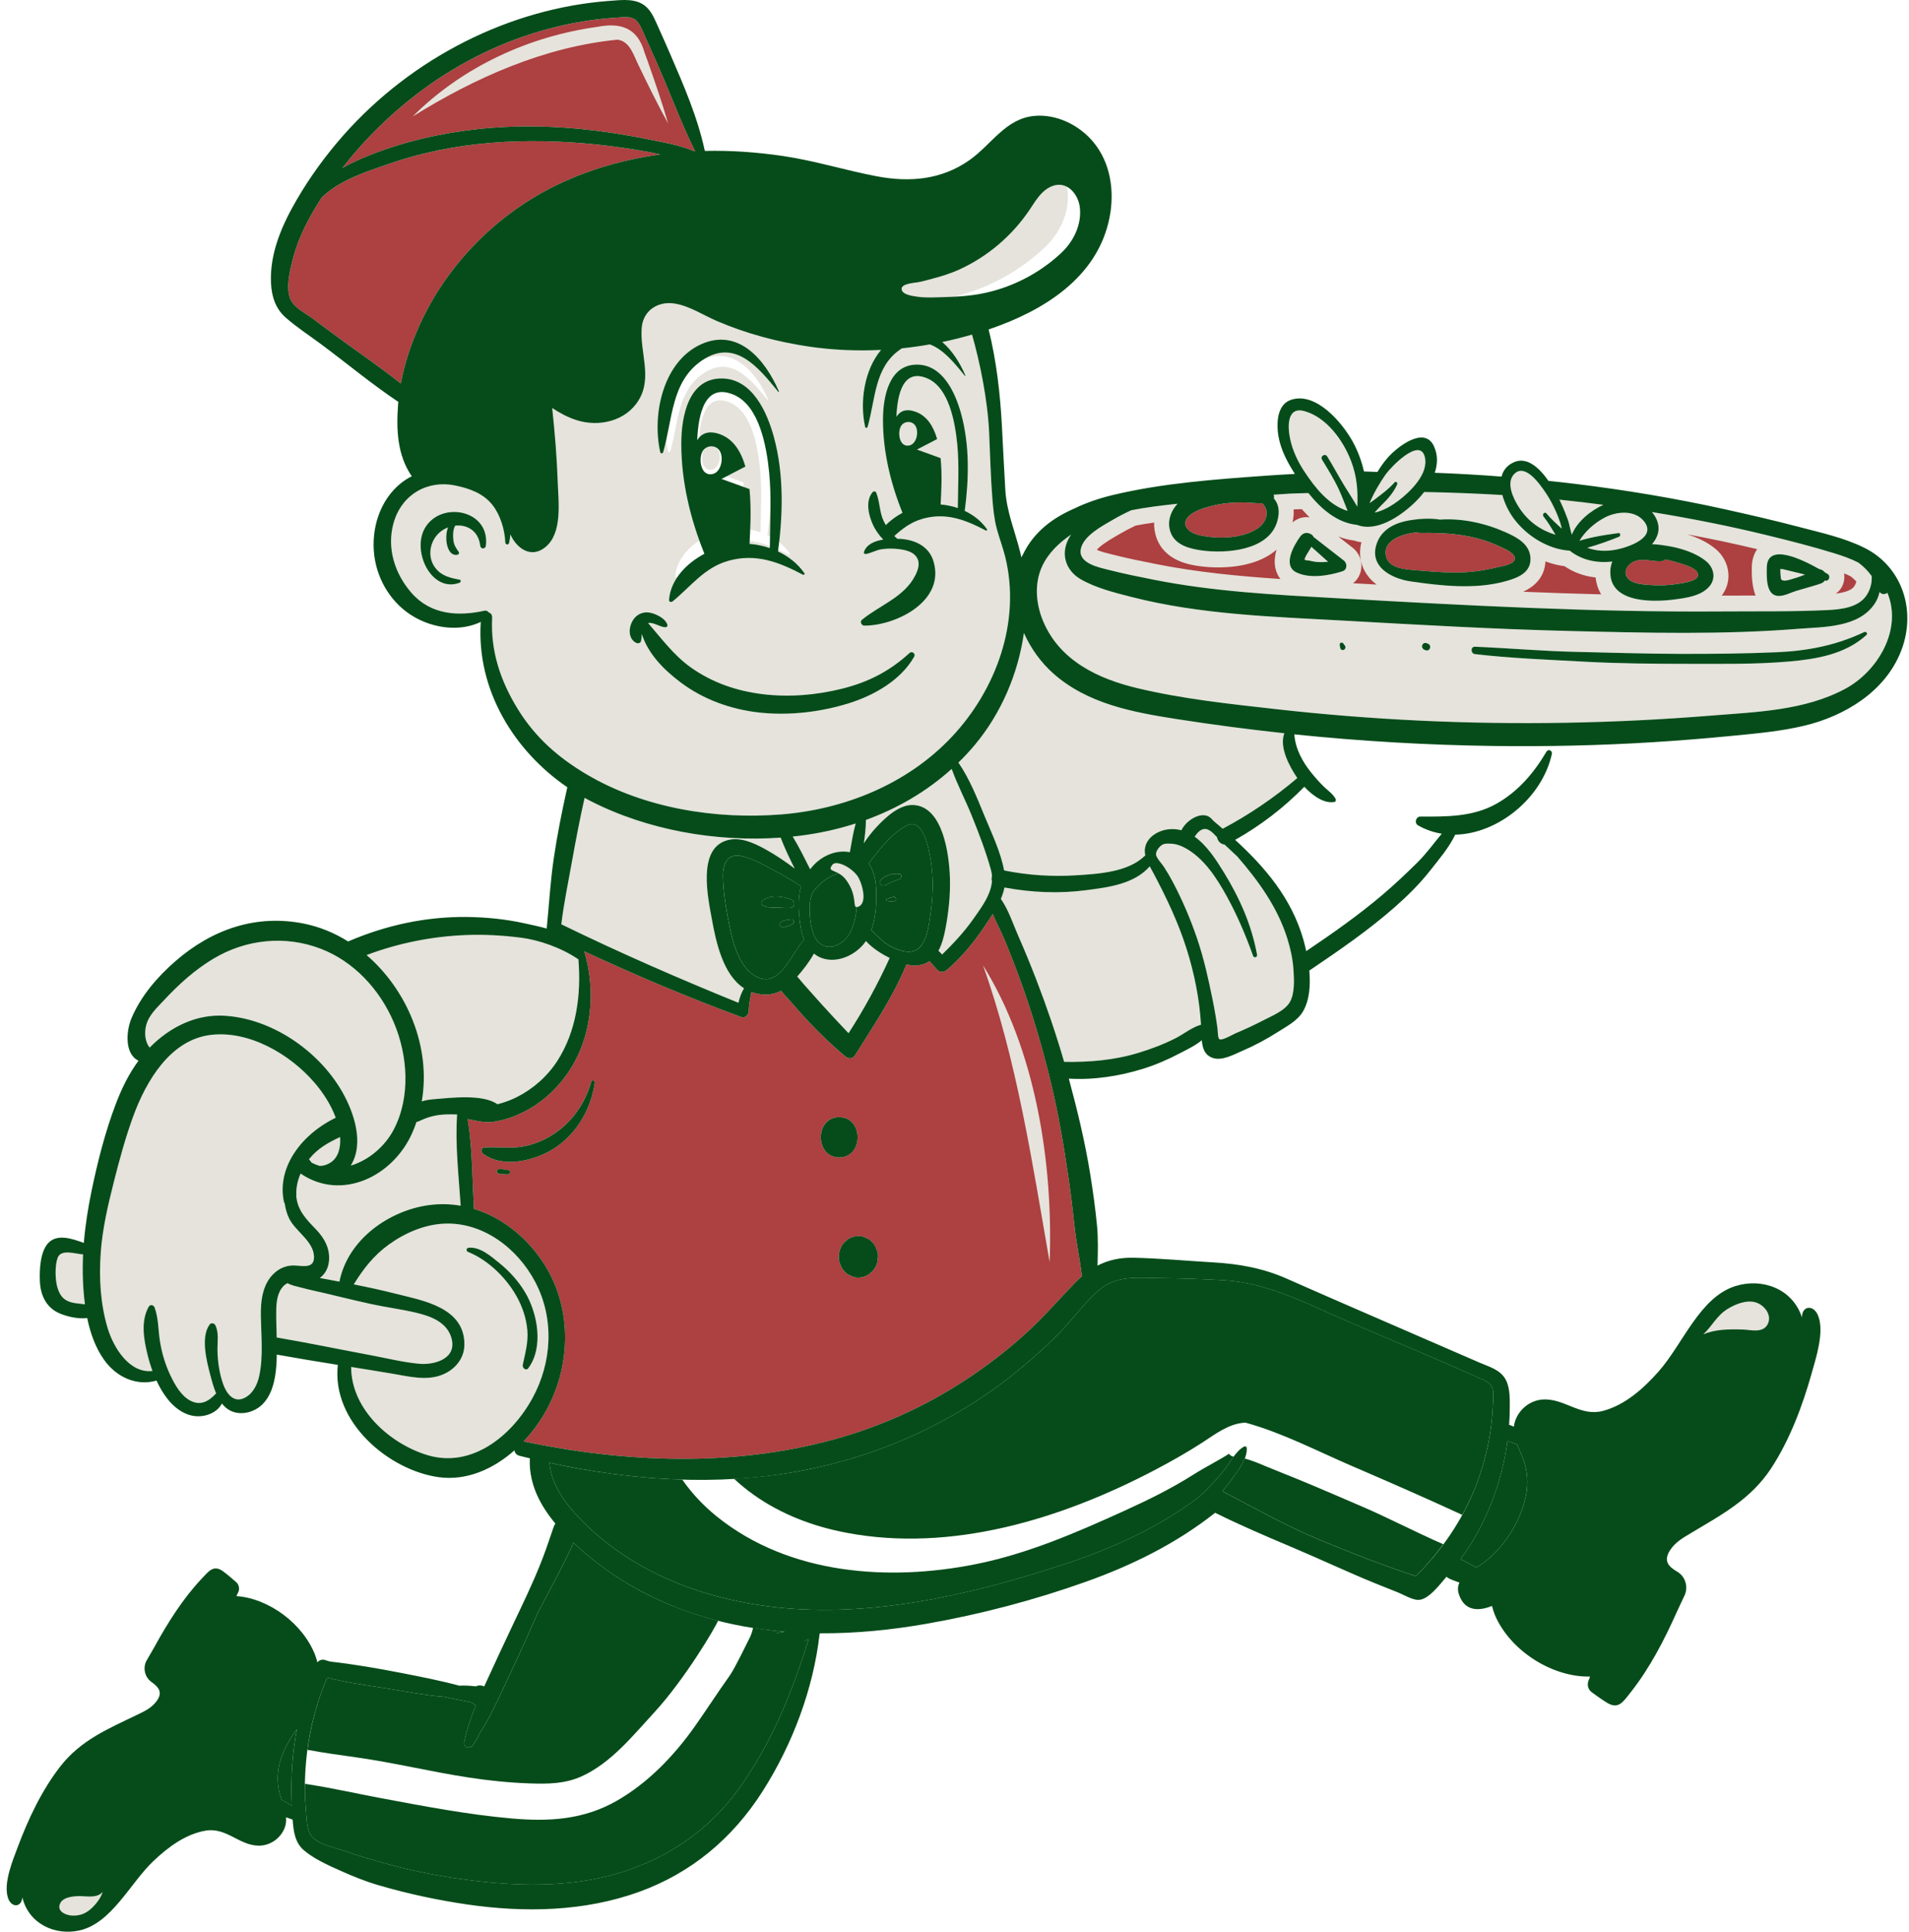<svg width="253" height="256" viewBox="0 0 253 256" fill="none" xmlns="http://www.w3.org/2000/svg">
<path d="M118.878 40.185C117.39 40.222 115.92 40.333 114.437 40.104C113.816 40.007 111.888 39.801 111.906 38.789C111.922 37.934 114.065 37.811 114.618 37.715C115.423 37.575 116.227 37.334 117.017 37.127C118.543 36.728 120.088 36.241 121.512 35.589C126.131 33.474 130.218 30.041 133.14 25.697C133.795 24.722 134.403 23.695 135.226 22.875C136.05 22.054 137.146 21.45 138.274 21.55C139.986 21.701 141.264 23.472 141.48 25.274C141.826 28.164 140.412 30.966 138.418 32.836C137.641 33.565 136.823 34.244 135.97 34.871C132.35 37.534 128.106 39.257 123.739 39.841C122.127 40.058 120.501 40.144 118.878 40.185Z" fill="#E5E3DC"/>
<path d="M121.343 56.469C121.787 57.239 121.48 58.781 120.573 59.018C119.259 59.361 118.936 57.511 119.347 56.592C119.714 55.771 120.89 55.684 121.343 56.469Z" fill="#E5E3DC"/>
<path d="M98.522 70.067C98.606 68.48 98.742 66.147 98.516 63.923L95.383 62.788L98.058 61.401C97.57 59.699 96.703 58.316 95.201 57.777C93.942 57.325 93.141 57.672 92.66 58.444C92.779 55.486 93.529 51.987 96.753 53.357C99.629 54.579 100.433 59.168 100.719 62.05C101 64.873 100.814 67.709 100.797 70.539C100.059 70.286 99.288 70.131 98.522 70.067Z" fill="#E5E3DC"/>
<path d="M95.201 59.676C95.645 60.446 95.339 61.987 94.433 62.225C93.118 62.569 92.796 60.718 93.206 59.799C93.573 58.978 94.748 58.891 95.201 59.676Z" fill="#E5E3DC"/>
<path d="M85.811 18.443C83.395 17.951 80.962 17.552 78.519 17.263C73.485 16.668 68.412 16.562 63.369 17.107C58.454 17.638 53.59 18.74 48.96 20.58C47.822 21.032 46.574 21.583 45.375 22.266C46.609 20.669 47.935 19.151 49.335 17.717C53.667 13.276 58.652 9.634 64.146 6.99C69.707 4.314 75.771 2.691 81.872 2.321C82.899 2.259 83.982 2.067 84.641 3.094C85.082 3.78 85.379 4.6 85.719 5.344C86.497 7.044 87.251 8.756 87.981 10.478C89.344 13.693 90.567 16.949 92.134 20.045C92.096 20.047 92.056 20.048 92.018 20.05C90.074 19.207 87.837 18.854 85.811 18.443Z" fill="#AD4040"/>
<path d="M106.569 124.529C106.127 123.433 105.976 122.166 105.895 121.033C105.835 120.212 105.783 118.59 106.181 117.455C104.997 116.682 103.776 115.985 102.533 115.32C101.253 114.637 99.844 113.836 98.442 113.488C96.478 113.001 95.785 114.33 95.822 116.213C95.854 117.886 96.081 119.571 96.39 121.209C96.903 123.928 97.586 127.925 100.137 129.365C103.275 131.138 104.769 126.509 106.569 124.529ZM104.742 120.318C104.061 120.374 103.346 120.267 102.657 120.271C102.087 120.275 101.504 120.294 101.025 119.923C100.877 119.808 100.845 119.62 100.969 119.468C101.768 118.489 103.875 118.779 104.882 119.22C105.427 119.457 105.367 120.267 104.742 120.318ZM103.769 122.886C103.639 122.867 103.55 122.79 103.444 122.757C103.301 122.714 103.25 122.518 103.357 122.406C103.434 122.326 103.448 122.261 103.538 122.164C103.654 122.044 103.838 122.02 103.988 121.981C104.3 121.902 104.589 121.852 104.91 121.841C105.212 121.831 105.345 122.308 105.068 122.456C104.783 122.61 104.512 122.715 104.203 122.803C104.063 122.845 103.912 122.907 103.769 122.886Z" fill="#064C1A"/>
<path d="M65.013 18.934C69.663 18.556 74.354 18.667 78.993 19.142C81.295 19.378 83.587 19.706 85.866 20.123C86.412 20.223 86.962 20.344 87.516 20.468C81.126 21.342 74.834 23.422 69.366 27.042C63.512 30.919 58.55 36.526 55.58 43.147C54.482 45.593 53.608 48.169 53.121 50.828C50.171 48.485 47.04 46.383 44.024 44.142C43.16 43.498 42.294 42.855 41.429 42.211C40.589 41.585 39.329 40.951 38.714 40.058C37.679 38.554 38.454 35.709 38.878 34.094C39.621 31.261 41.053 28.641 42.618 26.201C44.977 23.878 48.448 22.795 51.455 21.748C55.844 20.218 60.41 19.308 65.013 18.934Z" fill="#AD4040"/>
<path d="M107.371 115.205C106.634 113.753 105.907 112.258 105.059 110.868C105.391 110.833 105.723 110.797 106.053 110.755C108.545 110.442 111.013 109.904 113.407 109.133C113.055 110.374 112.859 111.665 112.63 112.938C110.674 112.558 108.597 113.549 107.371 115.205Z" fill="#E5E3DC"/>
<path d="M166.604 70.082C164.489 71.444 161.143 71.455 158.814 70.896C157.369 70.549 156.259 69.315 157.876 68.141C158.766 67.495 159.963 67.198 160.998 66.956C162.302 66.651 163.598 66.584 164.928 66.59C165.671 66.594 166.489 66.722 167.269 66.704C168.322 67.622 167.923 69.234 166.604 70.082Z" fill="#AD4040"/>
<path d="M178.203 64.426C177.407 63.131 176.697 61.779 175.895 60.485C175.615 60.035 174.933 60.45 175.209 60.909C175.988 62.2 176.817 63.509 177.452 64.89C177.874 65.811 178.228 66.766 178.601 67.712C176.122 66.943 174.306 64.667 172.849 62.454C172.003 61.17 171.331 59.76 170.994 58.228C170.632 56.586 170.529 53.843 172.864 54.481C175.748 55.27 177.97 58.27 179.048 61.069C179.845 63.135 179.987 65.087 179.879 67.151C179.352 66.222 178.765 65.339 178.203 64.426Z" fill="#E5E3DC"/>
<path d="M121.528 59.577L124.202 58.19C123.714 56.487 122.847 55.105 121.346 54.566C120.087 54.116 119.286 54.461 118.805 55.233C118.923 52.275 119.674 48.776 122.897 50.146C125.774 51.368 126.577 55.957 126.864 58.839C127.145 61.662 126.958 64.499 126.942 67.328C126.204 67.075 125.433 66.918 124.666 66.856C124.75 65.269 124.887 62.937 124.661 60.712L121.528 59.577Z" fill="#E5E3DC"/>
<path d="M185.357 66.34C184.566 66.943 183.701 67.458 182.771 67.776C182.571 67.844 182.372 67.891 182.174 67.928C182.482 67.597 182.774 67.257 183.054 66.984C183.909 66.15 184.663 65.329 185.166 64.21C185.268 63.985 185.003 63.731 184.825 63.931C184.023 64.833 183.042 65.54 182.099 66.264C181.918 66.402 181.716 66.537 181.508 66.676C182.091 65.3 182.888 63.94 183.648 62.867C184.342 61.887 188.105 57.971 188.811 60.484C189.446 62.753 186.86 65.192 185.357 66.34Z" fill="#E5E3DC"/>
<path d="M126.153 97.647C131.953 91.482 135.366 82.443 133.224 73.782C132.912 72.521 132.44 71.314 132.106 70.061C131.755 68.743 131.629 67.373 131.52 66.013C131.292 63.124 131.229 60.213 131.095 57.318C130.892 52.958 129.868 47.975 128.828 44.344C127.528 44.722 126.21 45.05 124.881 45.329C126.189 46.432 127.226 48.077 127.951 49.755C127.97 49.8 127.916 49.856 127.882 49.812C126.524 48.134 125.022 46.29 123.237 45.644C122.012 45.86 120.78 46.036 119.544 46.163C119.462 46.215 119.381 46.265 119.298 46.324C115.872 48.69 116.053 52.897 114.987 56.577C114.94 56.739 114.701 56.754 114.661 56.577C113.922 53.243 114.545 49.013 116.776 46.374C113.569 46.533 110.357 46.394 107.208 45.931C103.07 45.322 98.923 44.221 95.049 42.56C93.188 41.761 91.331 40.507 89.328 40.218C87.249 39.918 85.254 41.093 85.056 43.423C84.779 46.666 86.497 49.992 84.656 53.024C82.93 55.867 79.322 56.612 76.422 55.684C75.273 55.316 74.203 54.745 73.189 54.075C73.536 57.319 73.81 60.582 73.921 63.844C74.013 66.543 74.589 70.684 72.246 72.545C70.391 74.017 68.502 72.728 67.643 70.829C67.616 71.202 67.56 71.58 67.471 71.961C67.399 72.265 66.982 72.187 66.97 71.889C66.895 70.186 66.316 68.27 65.287 66.946C64.053 65.359 62.164 64.718 60.317 64.338C56.714 63.596 53.256 65.475 52.169 69.299C51.216 72.645 52.345 76.046 54.518 78.546C57.087 81.501 60.723 81.704 64.221 80.933C64.457 80.881 64.653 80.99 64.763 81.156C65.035 81.235 65.251 81.471 65.231 81.875C65.004 86.324 66.352 90.274 68.622 93.965C70.96 97.767 74.059 100.444 77.776 102.637C85.419 107.145 94.944 108.63 103.587 107.933C111.87 107.262 120.22 103.954 126.153 97.647ZM64.393 72.299C64.332 72.813 63.699 72.812 63.637 72.299C63.392 70.298 61.856 69.498 60.331 69.664C59.992 70.185 60.028 71.164 60.099 71.683C60.181 72.279 60.475 72.687 60.804 73.156C60.891 73.28 60.798 73.474 60.668 73.508C59.274 73.873 58.814 71.356 59.374 69.897C58.591 70.201 57.89 70.766 57.471 71.559C56.843 72.748 56.865 74.177 57.696 75.261C58.522 76.342 59.686 76.596 60.916 76.822C61.125 76.86 61.082 77.164 60.916 77.227C57.172 78.63 54.525 73.034 56.321 69.967C58.451 66.326 64.952 67.564 64.393 72.299ZM101.809 52.965C101.828 53.01 101.775 53.066 101.74 53.022C99.487 50.236 96.836 46.991 93.155 49.533C89.729 51.9 89.91 56.107 88.844 59.785C88.797 59.948 88.558 59.963 88.519 59.785C87.554 55.442 88.902 49.57 93.112 47.687C97.213 45.852 100.237 49.33 101.809 52.965ZM104.512 73.518C101.805 72.093 99.233 71.095 96.158 71.956C93.453 72.715 91.994 74.798 89.901 76.509C89.762 76.623 89.489 76.573 89.507 76.336C89.684 74.033 91.47 72.24 93.467 71.17C91.899 67.296 90.878 63.081 90.878 58.859C90.878 55.74 91.703 51.497 95.428 51.532C98.767 51.563 100.455 55.171 101.251 58.094C102.373 62.219 102.278 66.688 101.715 70.913C102.89 71.468 103.933 72.281 104.67 73.353C104.744 73.459 104.605 73.567 104.512 73.518ZM111.586 91.273C115.038 90.414 117.868 88.987 120.547 86.535C120.867 86.243 121.393 86.612 121.155 87.031C119.357 90.199 115.767 92.174 112.527 93.188C108.726 94.378 104.541 94.86 100.595 94.422C96.894 94.012 93.222 92.713 90.181 90.415C87.995 88.762 85.904 86.687 85.061 84.017C85.049 84.315 85.027 84.579 84.97 84.91C84.912 85.237 84.548 85.314 84.309 85.194C82.966 84.519 83.362 82.391 84.428 81.586C85.083 81.093 85.83 81.048 86.58 81.307C87.249 81.539 88.141 81.997 88.432 82.718C88.506 82.902 88.423 83.121 88.212 83.124C87.498 83.136 86.643 82.428 85.895 82.566C87.672 84.626 89.315 86.844 91.517 88.42C94.38 90.47 97.657 91.575 101.076 91.992C104.574 92.422 108.162 92.124 111.586 91.273ZM130.655 70.308C127.948 68.883 125.375 67.885 122.301 68.746C120.754 69.18 119.615 70.049 118.53 71.032C118.668 71.159 118.804 71.276 118.925 71.402C118.989 71.403 119.054 71.405 119.114 71.407C121.041 71.466 123.074 72.26 123.713 74.363C125.344 79.737 118.632 82.945 114.532 82.915C114.196 82.913 113.926 82.399 114.231 82.147C116.528 80.24 119.823 79.153 121.28 76.306C121.721 75.445 122.052 74.472 121.331 73.64C120.824 73.056 119.824 72.855 119.114 72.771C118.373 72.683 117.589 72.683 116.851 72.791C116.111 72.899 115.468 73.302 114.743 73.426C114.607 73.45 114.444 73.335 114.499 73.168C114.836 72.127 115.932 71.688 117.061 71.511C116.497 70.938 116.025 70.221 115.788 69.743C115.144 68.449 114.621 66.435 115.655 65.216C115.774 65.076 116.055 65.094 116.13 65.281C116.628 66.514 116.54 67.891 117.147 69.115C117.227 69.275 117.312 69.433 117.403 69.588C118.045 68.939 118.811 68.39 119.612 67.961C118.043 64.087 117.023 59.873 117.023 55.65C117.023 52.531 117.849 48.288 121.575 48.323C124.913 48.354 126.602 51.964 127.397 54.885C128.519 59.01 128.424 63.479 127.862 67.704C129.036 68.26 130.079 69.072 130.816 70.144C130.887 70.248 130.748 70.357 130.655 70.308Z" fill="#E5E3DC"/>
<path d="M206.983 70.059C206.273 69.411 205.561 68.765 204.952 68.036C204.715 67.754 204.338 68.164 204.563 68.447C205.154 69.189 205.652 70.031 206.153 70.869C204.233 70.283 202.567 69.159 201.356 67.308C200.619 66.185 199.477 63.949 200.732 62.762C202.159 61.414 204.053 64.126 204.811 65.244C205.631 66.452 206.28 67.805 206.757 69.201C206.843 69.453 206.915 69.747 206.983 70.059Z" fill="#E5E3DC"/>
<path d="M113.577 119.648C113.531 120.911 113.328 122.117 112.822 123.267C111.733 125.74 108.615 126.572 107.694 123.424C107.35 122.244 107.247 120.873 107.334 119.643C107.367 119.186 107.53 118.738 107.683 118.295C107.713 118.265 107.741 118.23 107.766 118.194C108.686 116.845 111.661 114.484 113.091 116.441C113.704 117.279 113.613 118.662 113.577 119.648Z" fill="#064C1A"/>
<path d="M27.895 137.155C32.918 136.53 38.338 139.618 41.653 143.449C42.8 144.774 43.858 146.388 44.492 148.126C39.672 150.478 36.623 154.973 37.658 159.397C37.665 159.427 37.692 159.439 37.728 159.442C37.821 160.147 38.008 160.829 38.302 161.446C39.12 163.167 41.539 164.463 41.615 166.515C41.683 168.332 39.822 167.65 38.718 167.711C37.86 167.758 37.093 168.071 36.432 168.648C34.81 170.065 34.537 172.31 34.57 174.402C34.612 176.99 34.906 179.791 34.359 182.337C34.095 183.565 33.463 184.8 32.301 185.308C30.911 185.916 29.998 184.641 29.561 183.392C29.079 182.011 28.853 180.458 28.824 178.992C28.802 177.856 29.048 176.655 28.537 175.62C28.407 175.358 27.98 175.27 27.794 175.519C26.551 177.182 27.393 180.407 27.882 182.263C28.08 183.016 28.307 183.872 28.643 184.66C27.692 185.69 26.622 186.338 25.258 185.64C24.012 185.002 23.212 183.576 22.608 182.319C21.918 180.885 21.449 179.327 21.198 177.739C20.959 176.223 21.017 174.749 20.5 173.297C20.372 172.939 19.908 172.823 19.704 173.187C18.645 175.087 19.043 177.433 19.539 179.481C19.717 180.216 19.941 180.961 20.21 181.693C17.224 182.032 15.091 178.745 14.267 176.005C13.305 172.807 13.116 169.395 13.347 166.064C13.568 162.893 14.299 159.758 15.073 156.695C15.812 153.771 16.605 150.83 17.634 148.003C19.391 143.171 22.601 137.814 27.895 137.155Z" fill="#E5E3DC"/>
<path d="M42.342 154.503C42 154.398 41.663 154.262 41.33 154.095C41.247 154.016 41.17 153.925 41.102 153.819C41.055 153.745 41.002 153.689 40.945 153.641C40.969 153.61 40.99 153.58 41.015 153.551C42.122 152.184 43.491 151.424 45.071 150.684C45.162 151.938 44.913 153.321 43.848 154.04C43.416 154.332 42.862 154.521 42.342 154.503Z" fill="#E5E3DC"/>
<path d="M38.11 170.055C38.667 170.375 39.313 170.479 39.964 170.653C40.975 170.925 42.007 171.134 43.025 171.376C45.065 171.859 47.101 172.362 49.15 172.812C51.148 173.251 53.181 173.501 55.171 173.975C57.012 174.414 59.222 175.179 59.829 177.315C60.624 180.113 57.512 180.913 55.573 180.737C53.422 180.542 51.263 179.998 49.138 179.601C44.982 178.824 40.84 177.962 36.672 177.25C36.643 176.056 36.598 174.862 36.612 173.666C36.625 172.526 36.767 171.246 37.593 170.417C37.758 170.253 37.931 170.136 38.11 170.055Z" fill="#E5E3DC"/>
<path d="M56.847 159.71C51.677 160.405 46.116 164.164 44.982 169.853C44.916 169.841 44.85 169.828 44.783 169.815C43.983 169.667 43.183 169.519 42.383 169.368C43.026 168.902 43.471 168.174 43.588 167.224C43.798 165.509 42.992 164.083 41.876 162.924C40.596 161.597 39.407 160.405 39.258 158.449C39.275 158.419 39.286 158.392 39.283 158.371C39.212 157.601 39.389 156.57 39.837 155.517C39.859 155.533 39.877 155.552 39.899 155.568C45.283 159.198 52.056 155.928 54.615 150.185C54.837 149.688 55.031 149.186 55.204 148.68C55.311 148.67 55.418 148.643 55.52 148.595C56.722 148.024 57.666 147.76 59.028 147.694C59.546 147.669 60.064 147.681 60.581 147.698C60.304 151.665 60.79 155.796 61.053 159.788C59.687 159.554 58.277 159.518 56.847 159.71Z" fill="#E5E3DC"/>
<path d="M7.573 170.501C7.31 169.499 7.266 167.72 7.637 166.703C8.081 165.482 10.005 166.193 11.009 166.245C10.953 167.418 10.943 168.592 10.993 169.757C11.037 170.767 11.117 171.815 11.254 172.865C10.769 172.778 10.257 172.763 9.76 172.669C8.545 172.439 7.913 171.795 7.573 170.501Z" fill="#E5E3DC"/>
<path d="M52.066 182.055C50.226 181.744 48.383 181.448 46.539 181.153C46.549 186.892 51.851 191.42 56.717 192.858C62.475 194.559 67.788 190.379 70.576 185.276C73.165 180.537 73.483 174.768 70.953 169.928C68.558 165.346 63.926 161.931 58.854 162.164C56.238 162.283 53.639 163.403 51.494 164.962C49.519 166.398 48.138 168.172 46.887 170.214C48.76 170.583 50.633 170.987 52.479 171.459C55.94 172.344 61.643 173.23 61.547 178.26C61.511 180.1 60.254 181.501 58.703 182.152C56.589 183.038 54.224 182.42 52.066 182.055ZM62.097 165.353C63.608 165.191 65.051 166.46 66.188 167.383C67.521 168.465 68.701 169.757 69.601 171.263C71.26 174.041 72.082 178.558 70.012 181.323C69.722 181.711 69.201 181.28 69.285 180.875C69.6 179.351 70.025 177.908 69.895 176.325C69.761 174.687 69.228 173.141 68.434 171.733C67.026 169.238 64.612 166.941 62.026 165.904C61.742 165.79 61.794 165.386 62.097 165.353Z" fill="#E5E3DC"/>
<path d="M73.847 140.613C72.498 142.692 70.592 144.345 68.442 145.419C67.626 145.826 66.788 146.12 65.923 146.341C63.995 144.951 59.688 145.504 57.755 145.648C57.167 145.692 56.498 145.763 55.896 145.962C57.152 138.739 53.955 131.199 48.582 126.57C52.762 124.996 57.162 124.116 61.6 123.923C64.094 123.814 66.591 123.956 69.069 124.271C71.326 124.557 74.337 125.553 76.654 127.138C77.038 131.821 76.395 136.679 73.847 140.613Z" fill="#E5E3DC"/>
<path d="M123.265 121.532C123.51 119.915 123.641 118.275 123.602 116.637C123.566 115.001 122.89 107.844 120.092 109.426C118.033 110.591 116.569 112.546 115.117 114.428C115.926 115.504 116.115 116.964 116.139 118.357C116.167 119.967 116.029 121.714 115.477 123.253C116.263 123.965 116.934 124.821 117.91 125.346C119.228 126.055 121.171 126.727 122.169 125.209C122.876 124.14 123.073 122.795 123.265 121.532ZM117.476 119.195C117.614 119.126 117.755 119.041 117.902 118.992C118.062 118.939 118.234 118.912 118.398 118.871C118.785 118.777 118.873 119.421 118.47 119.442C118.304 119.451 118.129 119.475 117.962 119.468C117.808 119.461 117.651 119.421 117.499 119.395C117.414 119.381 117.397 119.234 117.476 119.195ZM119.22 116.516C118.898 116.637 118.568 116.728 118.248 116.853C117.917 116.983 117.626 117.189 117.308 117.347C116.866 117.568 116.315 116.966 116.745 116.575C117.403 115.979 118.371 115.681 119.22 115.821C119.582 115.882 119.502 116.411 119.22 116.516Z" fill="#064C1A"/>
<path d="M52.179 149.695C50.99 151.963 48.849 153.764 46.482 154.473C48.306 151.553 46.917 147.435 45.368 144.718C42.175 139.117 35.795 134.888 29.582 134.606C26.366 134.46 23.409 135.712 20.922 137.814C20.537 138.14 20.176 138.48 19.831 138.833C19.203 138.068 19.123 136.849 19.364 135.902C19.718 134.506 20.825 133.53 21.735 132.553C23.701 130.439 25.807 128.542 28.254 127.069C32.588 124.462 37.794 123.929 42.496 125.729C46.837 127.391 50.29 131.056 52.178 135.473C54.051 139.853 54.441 145.387 52.179 149.695Z" fill="#E5E3DC"/>
<path d="M108.817 133.005C108.063 132.172 107.314 131.333 106.571 130.488C106.26 130.133 105.972 129.754 105.656 129.411C106.47 128.501 107.286 127.433 107.869 126.371C109.997 128.103 113.27 126.91 114.766 124.707C115.617 125.676 116.868 126.429 117.905 126.957C116.33 130.418 114.507 133.753 112.458 136.924C111.231 135.63 110.015 134.328 108.817 133.005Z" fill="#E5E3DC"/>
<path d="M121.108 106.687C119.256 106.565 117.42 108.265 116.204 109.569C115.583 110.233 114.991 110.972 114.484 111.767C114.639 110.738 114.763 109.703 114.762 108.667C118.907 107.158 122.791 104.921 126.128 101.902C126.88 104.008 127.946 106.013 128.78 108.081C129.73 110.436 130.672 112.867 131.343 115.33C131.415 115.594 131.454 115.854 131.473 116.113C131.406 116.343 131.4 116.587 131.467 116.805C131.417 117.373 131.261 117.925 131.038 118.461C130.991 118.523 130.957 118.597 130.941 118.681C130.427 119.816 129.636 120.878 128.955 121.843C127.745 123.561 126.341 125.048 124.867 126.494C124.703 126.329 124.539 126.162 124.377 125.994C124.849 125.125 125.109 124.091 125.289 123.155C125.714 120.944 125.961 118.651 125.897 116.395C125.808 113.304 125.009 106.944 121.108 106.687Z" fill="#E5E3DC"/>
<path d="M77.476 105.738C77.713 105.868 77.951 105.997 78.19 106.12C85.816 110.032 94.935 111.614 103.46 111.007C103.991 112.407 104.65 113.765 105.319 115.106C104.049 114.149 102.737 113.255 101.349 112.501C99.84 111.68 98.064 110.868 96.342 111.366C92.427 112.499 93.804 118.85 94.341 121.808C94.91 124.942 95.84 129.193 98.606 130.975C98.251 131.556 98.019 132.217 97.87 132.897C89.946 129.676 82.098 126.256 74.391 122.492C74.733 119.654 75.335 116.804 75.836 113.998C76.329 111.231 76.862 108.477 77.476 105.738Z" fill="#E5E3DC"/>
<path d="M247.369 78.904C247.86 78.169 248.128 77.213 248.046 76.336C247.562 75.656 246.966 75.067 246.287 74.559C245.286 74.047 244.21 73.67 243.168 73.348C240.163 72.417 237.105 71.646 234.055 70.902C229.053 69.68 224 68.689 218.925 67.861C219.159 68.129 219.364 68.431 219.522 68.779C220.115 70.077 219.723 71.23 218.939 72.124C219.678 72.138 220.415 72.254 220.999 72.35C222.72 72.634 224.723 73.236 226.121 74.388C227.125 75.215 227.459 76.623 226.561 77.697C225.481 78.987 223.479 79.24 221.967 79.441C219.474 79.773 213.722 80.051 213.422 76.162C213.371 75.495 213.471 74.92 213.68 74.425C211.69 74.644 209.682 74.286 208.026 72.974C207.99 72.977 207.954 72.978 207.915 72.975C205.121 72.759 202.326 71.024 200.612 68.718C200.025 67.928 199.42 66.781 199.107 65.604C195.655 65.403 192.2 65.27 188.741 65.207C188.302 65.779 187.821 66.296 187.352 66.737C185.512 68.467 182.404 70.558 179.839 69.563C177.222 69.295 175.1 67.473 173.397 65.341C172.612 65.365 171.826 65.387 171.041 65.416C170.29 65.46 169.539 65.51 168.788 65.562C168.866 65.718 168.872 65.895 168.822 66.058C169.431 66.734 169.673 67.722 169.266 69.122C168.133 73.018 162.402 73.376 159.312 72.955C157.744 72.742 155.745 72.286 155.123 70.519C154.644 69.161 155.142 67.75 156.053 66.762C154.029 66.978 151.963 67.225 149.937 67.62C149.105 68 148.288 68.417 147.495 68.882C146.171 69.66 143.583 70.978 143.236 72.765C142.859 74.707 145.793 75.234 147.036 75.552C148.986 76.05 150.974 76.45 152.945 76.84C160.974 78.428 169.125 78.832 177.266 79.287C194.222 80.232 211.206 81.161 228.19 81.035C232.867 81.001 237.594 81.083 242.264 80.852C243.978 80.766 246.285 80.525 247.369 78.904ZM177.911 75.714C176.129 76.29 173.552 76.734 171.782 75.847C169.959 74.933 171.469 72.283 172.285 71.151C172.563 70.764 172.945 70.538 173.415 70.665C173.8 70.769 174.003 70.949 174.086 71.174C175.423 72.205 176.758 73.24 178.087 74.283C178.588 74.676 178.562 75.504 177.911 75.714ZM202.835 74.053C202.87 75.995 200.979 76.629 199.526 77.033C195.503 78.152 191 77.643 186.927 77.052C184.428 76.689 181.215 75.066 182.545 71.803C183.272 70.016 185.08 69.251 186.784 68.962C187.822 68.786 189.449 68.623 190.831 68.863C193.798 68.665 196.846 69.342 199.548 70.546C201.002 71.195 202.8 72.112 202.835 74.053ZM241.886 76.933C241.873 76.928 241.861 76.925 241.85 76.921C241.725 77.116 241.511 77.261 241.316 77.328C240.248 77.69 239.165 77.96 238.09 78.287C237.333 78.518 236.506 78.989 235.703 78.971C234.012 78.932 234.136 76.448 234.153 75.201C234.203 71.882 238.746 74.078 241.114 75.418C241.339 75.436 241.56 75.562 241.72 75.709C241.772 75.755 241.811 75.799 241.846 75.843C241.995 75.932 242.126 76.011 242.229 76.073C242.659 76.333 242.374 77.098 241.886 76.933Z" fill="#E5E3DC"/>
<path d="M229.058 75.921C228.951 74.7 228.327 73.536 227.345 72.728C226.233 71.811 224.888 71.209 223.613 70.812C226.832 71.412 229.897 72.062 232.879 72.777C232.433 73.406 232.18 74.219 232.167 75.171L232.164 75.338C232.138 76.816 232.303 78.011 232.666 78.921C232.451 78.922 232.237 78.922 232.023 78.922C230.739 78.923 229.457 78.924 228.179 78.933C228.842 78.065 229.153 77.003 229.058 75.921ZM201.877 78.422C203.237 77.784 204.706 76.62 204.821 74.399C205.649 74.714 206.499 74.927 207.344 75.032C208.557 75.862 209.937 76.364 211.463 76.529C211.537 77.202 211.736 78.001 212.201 78.767C208.747 78.679 205.297 78.56 201.877 78.422ZM244.349 77.138C244.446 76.75 244.459 76.359 244.395 75.99C244.69 76.109 244.987 76.239 245.275 76.381C245.551 76.597 245.8 76.826 246.023 77.066C245.968 77.286 245.874 77.506 245.751 77.691C245.339 78.305 244.231 78.555 243.303 78.664C243.803 78.323 244.186 77.786 244.349 77.138ZM179.322 77.294C179.88 76.864 180.267 76.223 180.388 75.484C180.567 74.38 180.142 73.273 179.277 72.596C178.64 72.096 178.003 71.598 177.364 71.102C178.032 71.363 178.713 71.538 179.41 71.629C179.739 71.739 180.079 71.818 180.427 71.866C180.008 73.514 180.395 74.799 180.839 75.629C181.246 76.391 181.811 76.993 182.436 77.465C181.388 77.409 180.351 77.352 179.322 77.294ZM153.314 74.771C151.238 74.36 149.368 73.982 147.506 73.505L147.143 73.416C146.796 73.332 145.889 73.113 145.367 72.864C145.732 72.413 146.627 71.778 148.037 70.968L148.462 70.723C149.102 70.348 149.793 69.987 150.523 69.647C151.328 69.494 152.144 69.365 152.959 69.252C152.935 69.93 153.035 70.608 153.263 71.254C154.374 74.405 157.78 74.868 159.063 75.043C159.802 75.142 160.619 75.196 161.423 75.196C164.772 75.196 167.442 74.367 169.184 72.844C168.945 73.648 168.847 74.508 169.039 75.341C169.157 75.861 169.38 76.331 169.69 76.732C164.211 76.364 158.687 75.835 153.314 74.771ZM171.447 67.507C171.808 67.494 172.167 67.483 172.527 67.473C172.868 67.862 173.212 68.222 173.558 68.557C173.426 68.538 173.293 68.529 173.163 68.529C172.48 68.529 171.84 68.774 171.302 69.231C171.441 68.594 171.479 68.02 171.447 67.507Z" fill="#AD4040"/>
<path d="M155.477 116.96C155.097 116.239 154.692 115.54 154.249 114.86C154.014 114.5 153.218 113.669 153.207 113.219C153.195 112.69 153.804 111.996 154.218 111.864C154.494 111.777 154.907 111.793 155.185 111.806C155.853 111.834 156.464 112.047 157.055 112.365C159.517 113.693 161.194 116.261 162.561 118.735C163.945 121.239 165.1 123.95 166.067 126.661C166.191 127.01 166.665 126.876 166.596 126.506C165.856 122.487 164.269 118.968 162.168 115.548C161.155 113.901 159.924 112.013 158.333 110.883C158.555 110.546 158.791 110.216 159.177 109.998C159.99 109.538 160.678 110.283 161.294 110.947C161.37 111.433 161.775 111.889 162.286 111.917C162.854 112.45 163.423 112.983 163.993 113.517C166.784 116.739 169.319 120.241 170.607 124.36C171.028 125.706 171.337 127.096 171.429 128.512C171.514 129.827 171.612 131.619 170.958 132.78C170.295 133.952 168.541 134.64 167.413 135.228C166.22 135.849 164.992 136.417 163.757 136.936C163.351 137.106 162.054 137.888 161.647 137.736C161.383 137.638 161.408 136.671 161.364 136.334C161.192 135.035 160.966 133.75 160.707 132.467C160.151 129.722 159.553 127.015 158.653 124.368C157.781 121.815 156.725 119.33 155.477 116.96Z" fill="#E5E3DC"/>
<path d="M208.312 70.856C208.103 70.202 207.96 69.33 207.799 68.893C207.517 68.127 207.212 67.366 206.868 66.629C206.808 66.499 206.741 66.359 206.668 66.211C208.613 66.412 210.555 66.641 212.492 66.898C210.859 67.635 209.023 69.082 208.312 70.856Z" fill="#E5E3DC"/>
<path d="M142.4 170.075C142.724 169.736 143.052 169.425 143.385 169.138C143.131 166.943 142.643 164.781 142.407 162.565C142.177 160.4 141.925 158.236 141.607 156.083C140.965 151.731 140.25 147.449 139.203 143.179C138.185 139.025 136.991 134.915 135.572 130.895C134.806 128.725 133.984 126.577 133.1 124.458C132.658 123.397 132.037 122.272 131.567 121.125C131.245 121.639 130.912 122.13 130.607 122.59C129.161 124.765 127.479 126.85 125.511 128.516C125.136 128.834 124.57 128.941 124.204 128.516C123.87 128.128 123.531 127.747 123.188 127.372C123.16 127.391 123.135 127.412 123.107 127.43C122.192 128.023 121.144 128.048 120.126 127.817C118.403 132.052 115.708 136.027 113.311 139.854C113.003 140.346 112.483 140.365 112.069 140.023C110.341 138.601 108.718 137.033 107.171 135.397C106.424 134.608 105.698 133.799 104.991 132.971C104.517 132.415 103.977 131.879 103.506 131.303C102.511 131.83 101.401 131.942 100.22 131.663C99.996 131.611 99.784 131.543 99.578 131.465C99.431 132.312 99.243 133.117 99.22 134.003C99.208 134.5 98.734 134.966 98.247 134.787C91.197 132.191 84.268 129.249 77.434 126.075C79 131.372 78.455 137.427 75.362 142.029C73.822 144.32 71.726 146.22 69.312 147.407C68.06 148.022 66.718 148.487 65.344 148.665C64.121 148.823 63.099 148.514 61.98 148.305C62.607 152.184 62.593 156.273 62.802 160.201C66.39 161.293 69.567 163.762 71.815 167.057C75.495 172.453 75.788 179.463 73.144 185.41C72.255 187.411 70.966 189.36 69.397 191.02C82.85 193.846 97.044 194.428 110.414 190.784C116.675 189.078 122.646 186.386 128.132 182.762C130.799 181 133.356 179.043 135.751 176.886C138.115 174.757 140.199 172.378 142.4 170.075ZM65.95 155.007C66.185 154.876 66.393 154.916 66.646 154.958C66.902 154.999 67.159 155.04 67.414 155.082C67.711 155.13 67.637 155.64 67.343 155.632C67.099 155.626 66.855 155.619 66.611 155.612C66.375 155.605 66.146 155.617 65.95 155.458C65.815 155.346 65.77 155.108 65.95 155.007ZM78.825 143.512C78.31 146.917 76.565 149.984 73.845 151.916C71.233 153.769 66.74 154.955 63.998 152.876C63.666 152.623 63.788 152.109 64.203 152.073C65.679 151.946 67.154 152.182 68.633 152.029C70.191 151.867 71.703 151.311 73.057 150.49C75.626 148.934 77.505 146.359 78.35 143.372C78.443 143.046 78.874 143.187 78.825 143.512ZM111.214 153.38C107.968 153.38 107.963 148.042 111.214 148.042C114.461 148.042 114.467 153.38 111.214 153.38ZM116.363 166.557C116.332 166.801 116.301 167.045 116.27 167.288C116.147 167.755 115.923 168.159 115.601 168.502C115.425 168.646 115.25 168.789 115.075 168.933C114.669 169.182 114.232 169.307 113.763 169.309C113.405 169.324 113.071 169.244 112.76 169.072C112.438 168.961 112.158 168.771 111.923 168.502C111.669 168.253 111.49 167.959 111.385 167.617C111.222 167.29 111.148 166.936 111.161 166.558C111.193 166.314 111.223 166.07 111.254 165.826C111.377 165.36 111.601 164.956 111.923 164.612C112.099 164.469 112.275 164.326 112.449 164.183C112.855 163.933 113.293 163.809 113.762 163.807C114.12 163.792 114.453 163.872 114.763 164.044C115.085 164.155 115.365 164.345 115.6 164.612C115.854 164.862 116.033 165.156 116.138 165.497C116.301 165.824 116.376 166.177 116.363 166.557Z" fill="#AD4040"/>
<path d="M169.112 93.982C175.472 94.698 181.854 95.206 188.244 95.506C201.108 96.11 214.015 95.872 226.854 94.831C232.775 94.351 239.17 94.181 244.57 91.273C248.797 88.996 252.173 83.492 250.133 78.56C249.846 78.809 249.347 78.816 249.099 78.45C248.978 78.994 248.774 79.514 248.485 79.96C246.359 83.222 241.669 83.072 238.375 83.336C228.332 84.141 218.147 83.877 208.086 83.632C198.075 83.388 188.069 82.811 178.07 82.255C168.712 81.734 159.158 81.468 150.008 79.133C147.776 78.563 145.214 77.934 143.19 76.751C141.609 75.826 140.708 74.093 141.29 72.199C141.442 71.708 141.671 71.264 141.952 70.856C140.363 71.933 138.908 73.301 138.088 75.109C137.061 77.373 137.289 80.021 138.221 82.275C140.424 87.601 145.62 89.98 150.669 91.192C156.703 92.636 162.969 93.292 169.112 93.982ZM195.478 85.708C199.939 85.892 204.38 86.29 208.847 86.389C213.4 86.491 217.949 86.641 222.503 86.653C226.833 86.665 231.169 86.63 235.496 86.439C239.57 86.259 243.338 85.536 247.074 83.762C247.299 83.656 247.581 83.954 247.36 84.155C244.527 86.737 240.684 87.355 237.069 87.669C232.685 88.051 228.238 87.978 223.842 87.976C219.204 87.974 214.55 87.941 209.918 87.686C205.119 87.421 200.255 87.242 195.478 86.688C194.9 86.622 194.871 85.683 195.478 85.708ZM188.496 85.491C188.53 85.404 188.59 85.32 188.671 85.274C188.706 85.258 188.739 85.244 188.774 85.228C188.85 85.207 188.926 85.207 189.002 85.228L189.075 85.238C189.123 85.249 189.169 85.28 189.215 85.301C189.254 85.319 189.292 85.335 189.331 85.353C189.421 85.394 189.51 85.532 189.532 85.629C189.554 85.732 189.548 85.831 189.509 85.928C189.428 86.134 189.205 86.261 188.996 86.195C188.882 86.159 188.773 86.124 188.671 86.057C188.489 85.936 188.411 85.701 188.496 85.491ZM177.551 85.512C177.529 85.394 177.564 85.256 177.673 85.196C177.769 85.142 177.919 85.141 177.994 85.239C178.065 85.333 178.136 85.427 178.207 85.521C178.284 85.624 178.338 85.747 178.297 85.882C178.269 85.973 178.217 86.053 178.136 86.103C177.952 86.217 177.667 86.119 177.622 85.882C177.598 85.76 177.575 85.636 177.551 85.512Z" fill="#E5E3DC"/>
<path d="M160.847 108.804C160.726 108.67 160.603 108.539 160.475 108.418C159.371 107.385 157.272 108.586 156.562 110.026C156.006 109.879 155.413 109.828 154.78 109.907C153.607 110.05 152.229 110.786 151.824 112.047C151.679 112.496 151.689 112.935 151.783 113.365C151.749 113.387 151.716 113.413 151.685 113.443C149.48 115.59 145.521 115.807 142.691 115.991C139.468 116.199 136.24 115.995 133.072 115.352C132.625 112.907 131.425 110.43 130.506 108.198C129.513 105.785 128.499 103.199 127.016 101.059C127.78 100.312 128.514 99.524 129.211 98.689C132.653 94.566 134.925 89.332 135.698 83.879C136.609 85.94 137.966 87.799 139.563 89.224C144.134 93.297 150.216 94.396 155.946 95.291C160.687 96.033 165.446 96.657 170.213 97.171C169.496 99.03 170.919 101.613 171.9 103.059C171.91 103.074 171.923 103.089 171.933 103.105C168.876 105.704 165.546 107.964 162.042 109.825C161.646 109.483 161.248 109.142 160.847 108.804Z" fill="#E5E3DC"/>
<path d="M137.349 129.846C136.582 127.855 135.772 125.882 134.912 123.933C134.264 122.462 133.632 120.509 132.645 119.13C132.856 118.636 133.019 118.129 133.118 117.616C136.709 118.284 140.344 118.448 143.976 117.969C146.855 117.589 150.316 117.181 152.372 114.812C152.539 115.125 152.714 115.427 152.868 115.717C154.588 118.968 156.16 122.245 157.272 125.792C158.297 129.06 158.961 132.374 159.169 135.799C158.008 136.114 156.848 137.056 155.825 137.578C154.242 138.383 152.59 139.009 150.903 139.522C147.638 140.516 144.4 140.772 141.031 140.724C139.961 137.041 138.723 133.414 137.349 129.846Z" fill="#E5E3DC"/>
<path d="M195.519 197.114C195.014 198.378 194.431 199.588 193.789 200.756C188.955 198.526 184.082 196.392 179.196 194.292C174.615 192.323 169.974 189.896 165.18 188.568C165.057 188.534 164.947 188.538 164.838 188.547C162.765 188.724 161.031 190.082 159.318 191.19C157.269 192.514 155.141 193.715 152.991 194.842C140.566 201.349 126.076 205.767 112.169 203.126C107.797 202.295 103.566 200.713 99.865 198.082C98.956 197.435 98.098 196.727 97.281 195.973C100.185 195.806 103.081 195.485 105.958 194.954C116.3 193.043 126.246 188.633 134.605 181.879C136.597 180.269 138.522 178.563 140.326 176.72C142.136 174.873 143.692 172.661 145.641 170.979C147.968 168.971 150.713 169.344 153.537 169.375C156.437 169.406 159.355 169.489 162.251 169.662C168.102 170.012 173.431 172.877 178.779 175.179C184.532 177.656 190.331 180.041 196.045 182.617C196.753 182.936 197.613 183.224 197.838 184.099C197.983 184.661 197.893 185.379 197.869 185.954C197.813 187.25 197.706 188.545 197.504 189.826C197.11 192.32 196.448 194.785 195.519 197.114Z" fill="#064C1A"/>
<path d="M164.962 193.289C165.882 193.524 166.774 193.908 167.654 194.276C169.031 194.852 170.422 195.389 171.803 195.955C174.66 197.124 177.487 198.359 180.326 199.573C184.011 201.149 187.594 203.051 191.279 204.649C190.175 206.145 188.965 207.559 187.647 208.878C183.306 207.458 179.03 205.78 174.802 204.024C170.401 202.197 166.224 199.828 161.992 197.612C162.461 197.075 162.907 196.518 163.319 195.93C163.841 195.186 164.57 194.258 164.962 193.289Z" fill="#064C1A"/>
<path d="M90.421 196.086C91.687 197.901 93.219 199.534 94.979 200.956C104.587 208.718 117.827 209.587 129.31 207.29C136.182 205.915 142.601 203.13 148.998 200.224C152.143 198.794 155.261 197.263 158.2 195.398C159.705 194.442 161.35 193.634 162.877 192.66C163.014 192.859 163.223 192.997 163.497 193.044C163.018 193.694 162.588 194.419 162.129 194.965C161.212 196.054 160.267 197.115 159.229 198.075C159.064 198.228 158.896 198.375 158.726 198.521C153.338 202.559 147.211 205.28 140.914 207.343C128.19 211.513 114.294 214.721 100.938 212.76C95.16 211.912 89.451 210.16 84.346 207.139C81.732 205.593 79.306 203.743 77.141 201.552C75.098 199.484 73.082 196.935 72.812 193.852C78.609 195.108 84.511 195.91 90.421 196.086Z" fill="#064C1A"/>
<path d="M39.342 229.172C39.056 230.697 38.852 232.241 38.734 233.804C38.597 235.635 38.583 237.485 38.67 239.322C38.259 239.017 37.799 238.758 37.32 238.532C37.166 238.061 37.02 237.597 36.938 237.148C36.698 235.827 36.782 234.507 37.19 233.231C37.649 231.797 38.4 230.404 39.342 229.172Z" fill="#064C1A"/>
<path d="M86.748 226.893C83.86 230.036 81.001 233.612 77.125 235.389C74.879 236.418 72.577 236.427 70.171 236.343C67.461 236.249 64.757 235.969 62.074 235.558C57.083 234.791 52.173 233.588 47.172 232.885C45.033 232.584 42.881 232.29 40.75 231.894C41.184 228.602 42.057 225.357 43.36 222.332C46.417 223.122 49.612 223.447 52.705 224.001C54.281 224.283 55.862 224.53 57.449 224.735C57.872 224.79 58.322 224.822 58.785 224.856C59.982 225.11 61.18 225.356 62.381 225.575C62.582 225.676 62.774 225.792 62.956 225.928C62.993 225.954 63.029 225.976 63.068 225.998C62.407 227.6 61.84 229.244 61.52 230.94C61.437 231.379 61.95 231.809 62.285 231.454C62.385 231.508 62.505 231.505 62.599 231.383C62.993 230.871 63.301 230.284 63.582 229.68C64.644 228.055 65.521 226.277 66.347 224.511C67.506 222.033 68.677 219.56 69.801 217.063C70.318 215.914 70.832 214.764 71.335 213.608C72.939 210.577 74.601 207.562 76.014 204.449C78.177 206.512 80.583 208.317 83.111 209.828C86.95 212.122 90.998 213.727 95.16 214.785C94.885 215.544 90.823 222.459 86.748 226.893Z" fill="#064C1A"/>
<path d="M41.003 236.491C44.16 236.988 47.294 237.699 50.438 238.288C56.167 239.361 61.929 240.467 67.73 240.983C72.674 241.422 77.276 241.192 81.725 238.657C85.809 236.33 89.275 232.753 92.039 228.854C93.631 226.606 95.118 224.28 96.72 222.04C97.395 221.097 99.033 217.672 99.556 216.643C103.075 215.035 104.516 218.404 107.161 217.255C104.976 224.34 102.194 231.136 97.877 237.115C93.941 242.567 88.415 246.276 82.211 248.165C75.409 250.237 68.318 250.004 61.365 249.057C57.827 248.574 54.305 247.87 50.86 246.891C49.119 246.396 47.378 245.915 45.672 245.297C44.379 244.83 41.887 244.412 41.115 243.089C40.615 242.232 40.637 240.866 40.548 239.912C40.468 239.065 40.417 238.218 40.407 237.367C40.403 237.044 40.42 236.72 40.428 236.397C40.62 236.428 40.812 236.461 41.003 236.491Z" fill="#064C1A"/>
<path d="M99.814 215.719C101.2 215.941 102.59 216.132 103.992 216.246C103.107 216.424 102.218 216.584 101.313 216.698C100.701 216.775 100.089 216.826 99.477 216.868C99.605 216.493 99.715 216.109 99.814 215.719Z" fill="#064C1A"/>
<path d="M75.153 203.601C75.024 203.799 74.899 204.001 74.773 204.202C74.777 204.188 74.781 204.174 74.785 204.16C74.85 203.914 74.911 203.665 74.972 203.418C75.032 203.48 75.092 203.54 75.153 203.601Z" fill="#E5E3DC"/>
<path d="M199.686 191.616C199.717 191.405 199.743 191.192 199.771 190.98C200.218 191.114 200.655 191.267 201.082 191.445C201.425 192.339 201.867 193.222 202.096 194.072C202.487 195.525 202.513 197.012 202.174 198.481C201.39 201.876 199.233 205.219 196.495 207.187C196.247 207.366 195.962 207.544 195.668 207.728C195.413 207.573 195.131 207.45 194.864 207.31C194.43 207.082 193.997 206.855 193.562 206.626C194.964 204.72 196.175 202.658 197.125 200.46C198.343 197.644 199.238 194.679 199.686 191.616Z" fill="#064C1A"/>
<path d="M198.296 75.217C196.556 75.636 194.739 75.879 192.954 75.879C191.138 75.88 189.325 75.719 187.517 75.565C186.293 75.46 184.09 75.346 183.699 73.767C183.126 71.462 186.227 70.709 187.695 70.56C187.742 70.556 187.789 70.551 187.836 70.547C187.925 70.605 188.032 70.641 188.158 70.638C191.772 70.565 195.318 70.826 198.678 72.392C199.265 72.666 201.026 73.341 200.738 74.186C200.511 74.847 198.898 75.072 198.296 75.217Z" fill="#AD4040"/>
<path d="M174.492 74.482C174.039 74.45 173.557 74.264 173.111 74.271C173.015 74.22 172.939 74.183 172.879 74.16C172.936 73.999 173 73.84 173.078 73.688C173.215 73.397 173.542 72.944 173.797 72.473C174.536 73.138 175.277 73.8 176.018 74.462C175.512 74.511 175.002 74.519 174.492 74.482Z" fill="#E5E3DC"/>
<path d="M236.081 76.797C235.991 76.707 235.943 75.809 235.945 75.398C236.029 75.406 236.129 75.413 236.255 75.416C236.494 75.469 236.73 75.526 236.966 75.586C237.517 75.725 238.07 75.858 238.623 75.99C238.822 76.038 239.021 76.089 239.219 76.14C238.708 76.345 238.192 76.533 237.671 76.678C237.235 76.802 236.418 77.13 236.081 76.797Z" fill="#E5E3DC"/>
<path d="M220.184 74.371C220.381 74.358 220.555 74.269 220.69 74.141C221.165 74.225 221.637 74.335 222.109 74.483C222.825 74.708 224.481 75.1 224.931 75.817C225.657 76.977 222.951 77.272 222.466 77.356C221.306 77.559 220.124 77.611 218.951 77.54C218.074 77.486 216.443 77.43 215.775 76.685C214.985 75.803 215.714 74.763 216.604 74.391C217.72 73.925 219.033 74.449 220.184 74.371Z" fill="#AD4040"/>
<path d="M214.254 72.828C212.917 73.094 211.587 73.053 210.364 72.596C211.793 72.191 213.18 71.698 214.565 71.139C214.795 71.046 214.786 70.61 214.503 70.648C213.496 70.782 212.505 70.927 211.507 71.124C210.978 71.228 210.457 71.353 209.936 71.487C209.725 71.541 209.516 71.621 209.32 71.672C210.105 70.373 211.298 69.345 212.586 68.637C214.098 67.806 216.522 67.503 217.81 68.999C219.761 71.264 215.647 72.55 214.254 72.828Z" fill="#E5E3DC"/>
<path d="M188.67 85.269C188.705 85.253 188.738 85.239 188.773 85.223C188.849 85.202 188.925 85.202 189.001 85.223L189.074 85.233C189.122 85.244 189.168 85.274 189.214 85.296C189.253 85.314 189.291 85.33 189.33 85.348C189.42 85.389 189.509 85.527 189.531 85.624C189.553 85.727 189.547 85.826 189.508 85.923C189.427 86.129 189.204 86.256 188.995 86.19C188.881 86.154 188.772 86.119 188.67 86.052C188.489 85.931 188.411 85.696 188.495 85.485C188.53 85.399 188.59 85.314 188.67 85.269Z" fill="#064C1A"/>
<path d="M202.838 74.047C202.803 72.106 201.005 71.189 199.552 70.542C196.849 69.338 193.802 68.661 190.835 68.859C189.452 68.619 187.826 68.782 186.788 68.958C185.085 69.245 183.277 70.012 182.549 71.799C181.22 75.062 184.432 76.684 186.932 77.048C191.003 77.64 195.508 78.148 199.531 77.029C200.982 76.624 202.873 75.991 202.838 74.047ZM200.737 74.183C200.512 74.843 198.899 75.068 198.297 75.213C196.557 75.633 194.74 75.876 192.954 75.876C191.138 75.877 189.326 75.716 187.518 75.561C186.294 75.456 184.091 75.342 183.699 73.763C183.126 71.458 186.228 70.705 187.696 70.557C187.743 70.552 187.79 70.548 187.837 70.543C187.925 70.601 188.033 70.637 188.159 70.634C191.773 70.561 195.318 70.822 198.678 72.388C199.265 72.662 201.026 73.337 200.737 74.183Z" fill="#064C1A"/>
<path d="M195.476 85.706C199.937 85.89 204.378 86.288 208.845 86.388C213.398 86.489 217.947 86.639 222.501 86.652C226.83 86.663 231.167 86.628 235.494 86.437C239.567 86.257 243.336 85.534 247.071 83.761C247.296 83.654 247.578 83.952 247.358 84.153C244.525 86.736 240.682 87.353 237.067 87.668C232.683 88.049 228.236 87.976 223.84 87.974C219.202 87.972 214.548 87.939 209.916 87.684C205.117 87.419 200.252 87.24 195.476 86.686C194.898 86.62 194.869 85.682 195.476 85.706Z" fill="#064C1A"/>
<path d="M65.951 155.003C66.186 154.872 66.394 154.913 66.647 154.954C66.903 154.995 67.159 155.037 67.414 155.078C67.712 155.126 67.638 155.637 67.344 155.629C67.1 155.622 66.856 155.615 66.612 155.609C66.376 155.602 66.147 155.613 65.951 155.454C65.816 155.342 65.771 155.104 65.951 155.003Z" fill="#064C1A"/>
<path d="M242.23 76.078C242.127 76.015 241.996 75.937 241.846 75.847C241.811 75.804 241.771 75.76 241.72 75.713C241.56 75.567 241.339 75.44 241.114 75.422C238.747 74.083 234.203 71.887 234.154 75.205C234.135 76.453 234.013 78.936 235.703 78.976C236.508 78.994 237.334 78.522 238.09 78.292C239.166 77.963 240.249 77.695 241.317 77.332C241.511 77.266 241.725 77.121 241.85 76.926C241.863 76.93 241.875 76.934 241.886 76.937C242.375 77.103 242.66 76.338 242.23 76.078ZM239.22 76.148C238.709 76.353 238.193 76.541 237.671 76.686C237.235 76.808 236.417 77.137 236.08 76.804C235.991 76.715 235.943 75.816 235.945 75.406C236.029 75.413 236.128 75.42 236.255 75.423C236.493 75.476 236.729 75.533 236.965 75.593C237.517 75.732 238.07 75.865 238.622 75.997C238.823 76.047 239.022 76.098 239.22 76.148Z" fill="#064C1A"/>
<path d="M177.996 85.237C178.067 85.331 178.138 85.425 178.209 85.519C178.286 85.622 178.34 85.745 178.299 85.879C178.272 85.971 178.219 86.051 178.138 86.101C177.954 86.215 177.67 86.117 177.624 85.879C177.6 85.756 177.577 85.633 177.553 85.509C177.531 85.391 177.567 85.253 177.675 85.192C177.771 85.139 177.921 85.138 177.996 85.237Z" fill="#064C1A"/>
<path d="M247.071 72.588C244.393 71.263 241.411 70.614 238.556 69.865C235.255 68.999 231.935 68.229 228.606 67.493C222.023 66.035 215.375 64.927 208.693 64.116C207.534 63.975 206.375 63.848 205.216 63.726C203.999 61.987 202.363 60.482 200.633 61.259C199.699 61.678 199.202 62.36 199 63.16C196.052 62.931 193.102 62.761 190.15 62.655C190.534 61.504 190.582 60.284 190.025 59.104C188.743 56.389 185.103 59.285 183.895 60.676C183.394 61.252 182.952 61.884 182.551 62.545L180.763 62.475C180.451 61.075 179.934 59.736 179.319 58.605C177.897 55.989 174.38 51.861 171.084 52.993C169.452 53.553 169.206 55.532 169.342 57.099C169.517 59.104 170.394 60.865 171.429 62.519C171.488 62.614 171.549 62.71 171.61 62.806C170.308 62.874 169.005 62.952 167.702 63.046C160.997 63.53 154.067 64.027 147.497 65.6C145.741 66.021 144.008 66.6 142.391 67.385C139.535 68.625 137.008 70.478 135.562 73.503C135.494 73.623 135.429 73.744 135.364 73.867C135.316 73.645 135.267 73.425 135.212 73.205C134.517 70.384 133.413 67.862 133.234 64.913C133.064 62.102 132.934 59.287 132.785 56.476C132.557 52.157 132.056 47.8 131.023 43.657C131.117 43.626 131.212 43.597 131.306 43.564C138.151 41.198 145.512 36.853 147.066 28.739C147.731 25.267 147.161 21.562 144.916 18.843C143.008 16.534 139.966 15.082 137.053 15.364C133.255 15.731 131.406 19.163 128.472 21.229C124.754 23.846 120.516 24.18 116.206 23.365C112.036 22.575 107.981 21.294 103.776 20.675C100.342 20.171 96.875 19.919 93.41 20C92.452 15.532 90.62 11.328 88.82 7.163C88.326 6.017 87.82 4.877 87.304 3.743C86.881 2.811 86.498 1.776 85.781 1.04C84.48 -0.294 82.499 -0.009 80.851 0.11C67.571 1.072 54.59 7.651 45.504 17.938C43.205 20.541 41.123 23.388 39.354 26.42C37.415 29.743 35.725 33.518 35.915 37.515C36 39.318 36.524 40.914 37.87 42.095C39.344 43.389 41.021 44.473 42.586 45.638C45.983 48.165 49.275 50.91 52.788 53.259C52.778 53.37 52.767 53.481 52.759 53.591C52.504 56.985 52.657 60.324 54.572 63.116C54.065 63.37 53.569 63.681 53.09 64.07C50.361 66.289 49.161 70.04 49.6 73.595C50.025 77.032 52.019 80.103 54.894 81.76C57.523 83.276 60.948 83.739 63.715 82.422C63.124 91.478 68.192 99.555 75.193 104.335C75.175 104.387 75.159 104.442 75.147 104.499C74.462 107.591 73.834 110.706 73.377 113.846C72.928 116.916 72.763 119.97 72.453 123.051C71.459 122.777 70.459 122.569 69.549 122.368C67.016 121.807 64.423 121.547 61.836 121.521C56.47 121.467 51.182 122.603 46.215 124.733C46.189 124.744 46.166 124.757 46.142 124.769C44.329 123.634 42.347 122.812 40.256 122.396C33.968 121.143 28.129 123.125 23.231 127.393C20.889 129.433 18.662 131.99 17.42 134.958C16.71 136.655 16.49 139.671 18.357 140.571C17.097 142.274 16.147 144.203 15.351 146.29C13.946 149.975 12.949 153.914 12.141 157.79C11.67 160.05 11.303 162.378 11.11 164.714C9.688 164.204 7.591 163.423 6.376 164.752C5.306 165.921 5.216 168.348 5.289 169.86C5.371 171.61 6.082 173.124 7.601 173.915C8.538 174.403 10.285 174.84 11.557 174.675C11.97 176.675 12.654 178.604 13.788 180.203C15.434 182.521 18.115 183.726 20.738 182.962C21.157 183.862 21.656 184.714 22.256 185.459C23.403 186.884 25.02 187.91 26.838 187.653C27.882 187.507 28.928 186.953 29.409 185.999C29.738 186.419 30.132 186.769 30.622 186.993C31.995 187.624 33.791 187.144 34.837 186.051C36.088 184.744 36.476 182.847 36.616 181.061C36.656 180.546 36.675 180.032 36.684 179.518C39.375 180.004 42.074 180.444 44.773 180.877C43.915 188.481 51.574 194.856 58.137 195.761C61.81 196.266 65.344 194.717 68.181 192.207C68.229 192.532 68.431 192.821 68.839 192.924C69.303 193.042 69.769 193.156 70.235 193.268C70.225 193.335 70.213 193.4 70.212 193.472C70.123 196.742 71.624 199.529 73.594 201.9C73.386 202.255 73.258 202.689 73.113 203.127C72.637 204.551 72.142 205.965 71.582 207.356C70.526 209.98 69.302 212.529 68.087 215.073C66.833 217.701 65.619 220.349 64.401 222.995C64.325 223.16 64.249 223.325 64.173 223.491C63.836 223.328 63.434 223.309 63.063 223.481C62.337 223.399 61.59 223.348 60.874 223.393C58.366 222.72 55.8 222.218 53.279 221.725C50.111 221.107 46.93 220.551 43.725 220.194C43.504 220.124 43.283 220.054 43.061 219.988C42.652 219.866 42.308 220.017 42.06 220.298C41.991 220.001 41.906 219.704 41.793 219.405C40.189 215.181 35.637 211.827 31.341 211.521C31.391 211.375 31.457 211.237 31.532 211.102C31.796 210.627 31.699 210.02 31.298 209.668C30.743 209.18 30.172 208.689 29.604 208.267C28.321 207.314 27.72 208.16 26.689 209.256C24.252 211.848 22.217 215.069 20.491 218.217C20.152 218.836 19.775 219.434 19.434 220.046C18.894 221.015 19.178 222.257 20.057 222.889C20.996 223.564 21.669 224.272 20.698 225.516C19.997 226.415 19.036 226.837 18.067 227.304C14.333 229.104 10.696 230.626 8.001 234.083C5.565 237.208 3.758 241.013 2.359 244.76C1.717 246.481 0.409 249.562 1.059 251.52C1.506 252.865 2.865 252.8 2.959 251.436C3.792 254.945 7.259 256.525 10.461 255.846C14.782 254.928 17.209 249.596 20.341 246.624C22.283 244.783 24.583 243.072 27.209 242.611C30.005 242.12 31.681 244.574 34.293 244.595C35.766 244.606 37.177 243.666 37.736 242.214C37.908 241.766 37.944 241.302 37.904 240.832C38.197 240.937 38.49 241.041 38.784 241.144C38.891 242.641 39.084 244.187 40.251 245.186C41.623 246.362 43.535 247.209 45.156 247.933C46.771 248.654 48.412 249.32 50.102 249.816C53.987 250.961 57.999 251.82 61.996 252.397C69.543 253.486 77.455 253.342 84.719 250.709C91.56 248.23 97.054 243.698 101.088 237.356C104.984 231.231 107.795 223.878 108.624 216.512C108.643 216.493 108.662 216.473 108.677 216.452C113.401 216.48 118.153 216.003 122.818 215.184C129.954 213.929 137.08 212.059 143.935 209.613C150.045 207.432 155.875 204.564 161.043 200.479C164.417 202.155 167.888 203.635 171.347 205.095C175.02 206.646 178.63 208.352 182.322 209.856C183.284 210.248 184.25 210.633 185.217 211.011C185.988 211.314 187.162 212.044 188.003 212.024C189.329 211.992 190.831 209.969 191.698 208.961C192.144 209.321 192.805 209.49 193.29 209.683C193.332 209.7 193.376 209.719 193.419 209.737C193.203 210.187 193.149 210.704 193.357 211.315C194.128 213.58 196.008 213.519 197.736 212.827C197.87 213.367 198.046 213.904 198.301 214.437C200.485 218.999 205.888 222.285 210.724 222.185C210.681 222.353 210.62 222.514 210.548 222.673C210.296 223.233 210.461 223.902 210.942 224.254C211.608 224.742 212.292 225.234 212.966 225.647C214.49 226.581 215.085 225.573 216.138 224.241C218.627 221.089 220.609 217.274 222.249 213.574C222.572 212.845 222.938 212.138 223.264 211.418C223.779 210.276 223.348 208.917 222.304 208.299C221.192 207.642 220.373 206.918 221.345 205.426C222.047 204.348 223.085 203.777 224.125 203.155C228.138 200.755 232.069 198.68 234.766 194.532C237.204 190.784 238.878 186.34 240.099 182.001C240.659 180.009 241.841 176.426 240.932 174.302C240.308 172.843 238.794 173.056 238.814 174.592C237.56 170.751 233.534 169.339 230.014 170.43C225.263 171.901 223.037 178.119 219.804 181.768C217.8 184.029 215.384 186.18 212.487 186.966C209.403 187.804 207.301 185.229 204.376 185.475C202.728 185.614 201.235 186.811 200.744 188.495C200.689 188.684 200.657 188.873 200.64 189.063C200.446 188.983 200.251 188.905 200.054 188.833C200.036 188.826 200.02 188.825 200.001 188.819C200.05 188.166 200.083 187.511 200.087 186.858C200.094 185.589 200.166 184.043 199.582 182.893C198.891 181.531 197.402 181.148 196.145 180.607C194.49 179.893 192.838 179.171 191.184 178.453L180.767 173.931C177.343 172.445 173.922 170.954 170.508 169.443C167.353 168.048 164.189 167.494 160.791 167.296C157.283 167.091 153.75 166.759 150.239 166.681C148.432 166.64 146.874 166.988 145.454 167.723C145.499 165.92 145.561 164.161 145.378 162.315C145.161 160.125 144.861 157.945 144.515 155.774C143.829 151.462 142.79 147.15 141.652 142.943C144.923 143.148 148.343 142.612 151.455 141.65C153.153 141.125 154.81 140.407 156.392 139.572C157.221 139.135 158.395 138.59 159.274 137.857C159.362 138.866 159.634 139.816 160.69 140.19C161.956 140.637 163.479 139.761 164.609 139.279C166.262 138.574 167.833 137.731 169.359 136.758C170.492 136.037 171.92 135.302 172.654 134.091C173.546 132.62 173.699 130.594 173.521 128.615C173.564 128.593 173.607 128.568 173.65 128.539C177.482 125.948 181.322 123.314 184.826 120.236C186.52 118.749 188.154 117.138 189.559 115.344C190.705 113.879 192.036 112.346 192.861 110.612C198.571 110.5 204.404 105.709 205.667 99.924C205.766 99.468 205.192 99.21 204.957 99.607C203.278 102.455 201.193 104.886 198.371 106.489C195.217 108.282 191.697 108.226 188.218 108.219C187.648 108.218 187.405 109.078 187.922 109.375C188.928 109.953 189.99 110.312 191.076 110.487C190.025 111.741 189.06 113.095 187.9 114.247C186.393 115.744 184.857 117.192 183.245 118.564C180.03 121.298 176.592 123.703 173.118 126.047C172.997 125.493 172.864 124.967 172.728 124.49C171.157 119.027 167.646 114.922 163.696 111.302C167.062 109.408 170.118 107.064 172.863 104.265C173.957 105.439 175.477 106.533 176.85 106.283C177.024 106.252 177.085 106.016 177.007 105.872C176.656 105.205 175.953 104.739 175.424 104.224C174.832 103.645 174.276 103.012 173.755 102.362C172.604 100.927 171.673 99.22 171.537 97.32C180.32 98.227 189.137 98.743 197.962 98.859C204.972 98.95 211.985 98.798 218.983 98.364C222.483 98.147 225.979 97.868 229.47 97.525C232.715 97.206 235.999 96.927 239.183 96.16C244.405 94.9 249.894 91.695 251.989 86.171C254.026 80.809 252.028 75.04 247.071 72.588ZM9.762 172.664C8.547 172.434 7.914 171.79 7.574 170.495C7.311 169.493 7.268 167.714 7.638 166.697C8.082 165.476 10.007 166.187 11.01 166.239C10.954 167.412 10.944 168.586 10.995 169.751C11.038 170.761 11.119 171.809 11.255 172.859C10.772 172.773 10.259 172.758 9.762 172.664ZM38.735 233.8C38.598 235.632 38.584 237.481 38.671 239.318C38.26 239.013 37.8 238.754 37.321 238.528C37.167 238.057 37.021 237.593 36.94 237.144C36.699 235.823 36.784 234.503 37.191 233.227C37.65 231.793 38.401 230.399 39.344 229.168C39.059 230.693 38.853 232.237 38.735 233.8ZM217.809 68.997C219.762 71.262 215.648 72.549 214.255 72.825C212.918 73.092 211.587 73.051 210.365 72.594C211.793 72.189 213.181 71.695 214.566 71.137C214.795 71.044 214.786 70.608 214.503 70.646C213.496 70.78 212.505 70.924 211.507 71.121C210.979 71.225 210.457 71.351 209.936 71.485C209.726 71.539 209.516 71.619 209.321 71.67C210.105 70.371 211.299 69.343 212.587 68.635C214.097 67.805 216.522 67.502 217.809 68.997ZM220.183 74.374C220.38 74.361 220.554 74.272 220.689 74.143C221.164 74.227 221.636 74.338 222.108 74.486C222.824 74.711 224.48 75.102 224.93 75.82C225.656 76.98 222.95 77.275 222.465 77.359C221.305 77.561 220.123 77.614 218.951 77.543C218.073 77.489 216.442 77.433 215.774 76.688C214.984 75.806 215.713 74.766 216.603 74.394C217.72 73.927 219.033 74.452 220.183 74.374ZM212.493 66.902C210.86 67.641 209.024 69.087 208.313 70.862C208.104 70.207 207.961 69.336 207.8 68.898C207.518 68.133 207.213 67.371 206.869 66.635C206.808 66.504 206.741 66.364 206.668 66.216C208.614 66.417 210.556 66.645 212.493 66.902ZM200.731 62.764C202.158 61.416 204.052 64.128 204.809 65.245C205.63 66.454 206.279 67.806 206.756 69.203C206.842 69.454 206.914 69.749 206.982 70.061C206.272 69.413 205.56 68.766 204.95 68.038C204.714 67.756 204.337 68.165 204.562 68.448C205.153 69.19 205.651 70.033 206.152 70.871C204.232 70.284 202.566 69.16 201.354 67.309C200.618 66.185 199.476 63.95 200.731 62.764ZM183.647 62.865C184.34 61.885 188.103 57.969 188.809 60.482C189.447 62.751 186.861 65.191 185.356 66.338C184.565 66.941 183.7 67.456 182.771 67.774C182.57 67.842 182.371 67.889 182.173 67.926C182.482 67.595 182.774 67.255 183.054 66.982C183.908 66.148 184.662 65.327 185.166 64.208C185.268 63.983 185.003 63.729 184.825 63.929C184.023 64.831 183.041 65.538 182.098 66.262C181.918 66.4 181.715 66.535 181.507 66.674C182.09 65.297 182.888 63.937 183.647 62.865ZM170.994 58.229C170.632 56.587 170.529 53.843 172.864 54.481C175.748 55.27 177.97 58.269 179.048 61.069C179.845 63.134 179.987 65.086 179.879 67.151C179.351 66.223 178.764 65.339 178.202 64.426C177.407 63.132 176.696 61.778 175.894 60.486C175.614 60.036 174.932 60.451 175.208 60.91C175.987 62.201 176.816 63.51 177.45 64.891C177.873 65.811 178.227 66.767 178.599 67.712C176.121 66.944 174.305 64.668 172.847 62.455C172.003 61.17 171.331 59.762 170.994 58.229ZM157.877 68.139C158.767 67.493 159.964 67.195 160.998 66.954C162.302 66.648 163.598 66.581 164.928 66.588C165.671 66.592 166.489 66.72 167.269 66.702C168.323 67.62 167.925 69.232 166.605 70.08C164.49 71.441 161.144 71.453 158.815 70.893C157.371 70.546 156.261 69.312 157.877 68.139ZM143.237 72.762C143.584 70.975 146.172 69.657 147.496 68.879C148.289 68.414 149.106 67.995 149.938 67.617C151.964 67.222 154.03 66.975 156.054 66.759C155.143 67.748 154.645 69.158 155.124 70.516C155.747 72.283 157.745 72.739 159.313 72.952C162.404 73.371 168.135 73.014 169.267 69.119C169.674 67.719 169.432 66.732 168.823 66.055C168.872 65.892 168.866 65.715 168.789 65.558C169.54 65.507 170.291 65.457 171.042 65.413C171.827 65.384 172.613 65.362 173.398 65.338C175.101 67.469 177.223 69.292 179.84 69.559C182.406 70.555 185.513 68.464 187.353 66.733C187.822 66.293 188.303 65.776 188.742 65.204C192.2 65.266 195.656 65.4 199.108 65.601C199.421 66.778 200.026 67.925 200.613 68.715C202.326 71.022 205.122 72.756 207.917 72.972C207.955 72.975 207.991 72.973 208.027 72.971C209.683 74.283 211.691 74.641 213.681 74.422C213.472 74.915 213.372 75.492 213.423 76.159C213.723 80.048 219.475 79.77 221.968 79.438C223.48 79.236 225.482 78.984 226.562 77.694C227.46 76.619 227.125 75.212 226.122 74.385C224.724 73.234 222.722 72.631 221 72.347C220.416 72.25 219.679 72.135 218.94 72.121C219.724 71.228 220.116 70.074 219.523 68.776C219.365 68.43 219.16 68.126 218.926 67.858C224 68.687 229.054 69.678 234.056 70.899C237.106 71.644 240.165 72.414 243.169 73.345C244.211 73.668 245.287 74.045 246.288 74.556C246.967 75.064 247.563 75.653 248.047 76.333C248.129 77.21 247.863 78.166 247.37 78.901C246.286 80.522 243.979 80.763 242.265 80.847C237.595 81.078 232.868 80.996 228.191 81.031C211.206 81.157 194.222 80.228 177.267 79.282C169.125 78.828 160.974 78.424 152.946 76.835C150.974 76.445 148.986 76.046 147.037 75.548C145.794 75.23 142.86 74.703 143.237 72.762ZM121.654 37.404C122.296 37.292 122.938 37.1 123.57 36.935C124.789 36.616 126.023 36.227 127.161 35.707C130.85 34.018 134.114 31.275 136.447 27.807C136.971 27.028 137.455 26.207 138.114 25.552C138.772 24.898 139.647 24.414 140.548 24.494C141.915 24.614 142.935 26.029 143.108 27.469C143.385 29.777 142.255 32.013 140.663 33.507C140.042 34.089 139.389 34.632 138.707 35.133C135.816 37.258 132.426 38.635 128.939 39.102C127.651 39.275 126.353 39.344 125.056 39.377C123.868 39.407 122.693 39.494 121.509 39.312C121.014 39.234 119.474 39.07 119.489 38.262C119.5 37.578 121.212 37.481 121.654 37.404ZM49.334 17.716C53.666 13.275 58.652 9.633 64.145 6.989C69.706 4.313 75.77 2.69 81.871 2.32C82.898 2.258 83.981 2.066 84.64 3.094C85.081 3.779 85.379 4.6 85.719 5.344C86.496 7.043 87.25 8.755 87.98 10.478C89.344 13.694 90.567 16.949 92.132 20.045C92.094 20.047 92.056 20.049 92.017 20.051C90.072 19.207 87.836 18.855 85.809 18.443C83.394 17.952 80.96 17.552 78.517 17.264C73.483 16.669 68.41 16.562 63.368 17.107C58.453 17.639 53.588 18.741 48.958 20.58C47.821 21.032 46.573 21.584 45.373 22.266C46.608 20.668 47.933 19.151 49.334 17.716ZM53.12 50.827C50.171 48.484 47.039 46.382 44.024 44.141C43.159 43.497 42.293 42.854 41.428 42.209C40.588 41.584 39.328 40.95 38.714 40.057C37.679 38.553 38.453 35.708 38.877 34.093C39.62 31.259 41.052 28.64 42.618 26.2C44.976 23.877 48.448 22.794 51.454 21.747C55.842 20.217 60.407 19.308 65.011 18.934C69.661 18.556 74.352 18.667 78.991 19.142C81.294 19.378 83.585 19.706 85.864 20.123C86.41 20.223 86.961 20.343 87.514 20.468C81.124 21.342 74.832 23.422 69.365 27.042C63.511 30.919 58.549 36.526 55.578 43.147C54.482 45.592 53.608 48.168 53.12 50.827ZM68.62 93.964C66.349 90.272 65 86.323 65.227 81.874C65.248 81.47 65.031 81.234 64.76 81.155C64.649 80.987 64.453 80.879 64.217 80.931C60.72 81.702 57.083 81.5 54.514 78.545C52.341 76.046 51.214 72.644 52.165 69.298C53.252 65.474 56.711 63.595 60.313 64.337C62.16 64.717 64.049 65.357 65.283 66.945C66.314 68.268 66.892 70.185 66.966 71.888C66.979 72.186 67.395 72.264 67.467 71.959C67.557 71.578 67.612 71.201 67.639 70.827C68.499 72.727 70.387 74.016 72.241 72.543C74.585 70.683 74.008 66.543 73.916 63.843C73.805 60.581 73.531 57.318 73.184 54.074C74.198 54.744 75.268 55.314 76.417 55.682C79.317 56.61 82.925 55.866 84.651 53.023C86.492 49.991 84.774 46.665 85.051 43.422C85.25 41.092 87.245 39.917 89.323 40.217C91.328 40.505 93.183 41.761 95.044 42.559C98.918 44.22 103.065 45.321 107.203 45.93C110.352 46.393 113.564 46.532 116.771 46.373C114.54 49.013 113.917 53.243 114.656 56.575C114.696 56.753 114.935 56.738 114.982 56.575C116.048 52.895 115.867 48.689 119.293 46.322C119.376 46.265 119.457 46.214 119.539 46.162C120.775 46.035 122.008 45.859 123.232 45.643C125.017 46.289 126.52 48.133 127.877 49.811C127.913 49.855 127.966 49.798 127.946 49.754C127.22 48.074 126.184 46.431 124.876 45.328C126.205 45.05 127.522 44.722 128.823 44.343C129.863 47.974 130.888 52.957 131.09 57.317C131.224 60.212 131.287 63.123 131.515 66.012C131.623 67.372 131.75 68.742 132.1 70.06C132.434 71.313 132.906 72.52 133.218 73.781C135.361 82.443 131.947 91.481 126.147 97.646C120.214 103.953 111.864 107.261 103.578 107.929C94.936 108.626 85.41 107.141 77.767 102.634C74.056 100.442 70.958 97.766 68.62 93.964ZM131.466 116.803C131.416 117.37 131.26 117.923 131.036 118.459C130.989 118.52 130.956 118.594 130.94 118.678C130.425 119.813 129.634 120.875 128.954 121.841C127.744 123.558 126.339 125.045 124.866 126.492C124.701 126.326 124.538 126.16 124.376 125.993C124.848 125.123 125.108 124.09 125.288 123.153C125.713 120.942 125.96 118.65 125.895 116.393C125.806 113.302 125.007 106.942 121.106 106.684C119.254 106.562 117.418 108.264 116.202 109.566C115.581 110.231 114.989 110.969 114.482 111.765C114.636 110.735 114.761 109.7 114.759 108.664C118.905 107.155 122.788 104.918 126.126 101.9C126.878 104.005 127.944 106.01 128.777 108.078C129.727 110.433 130.669 112.864 131.341 115.327C131.412 115.591 131.451 115.852 131.47 116.11C131.404 116.339 131.399 116.583 131.466 116.803ZM112.63 112.933C110.675 112.553 108.597 113.545 107.371 115.2C106.633 113.748 105.906 112.253 105.058 110.864C105.39 110.829 105.723 110.792 106.053 110.751C108.544 110.438 111.012 109.899 113.407 109.129C113.055 110.368 112.86 111.659 112.63 112.933ZM113.577 119.647C113.531 120.91 113.328 122.116 112.822 123.266C111.733 125.739 108.615 126.571 107.694 123.423C107.349 122.244 107.246 120.872 107.334 119.642C107.366 119.185 107.529 118.737 107.683 118.294C107.713 118.264 107.741 118.229 107.766 118.193C108.685 116.844 111.66 114.483 113.09 116.441C113.703 117.278 113.613 118.661 113.577 119.647ZM105.891 121.032C105.974 122.164 106.124 123.432 106.566 124.527C104.766 126.509 103.272 131.136 100.133 129.364C97.582 127.924 96.898 123.926 96.386 121.208C96.077 119.57 95.85 117.885 95.817 116.212C95.781 114.329 96.474 113 98.438 113.486C99.84 113.834 101.247 114.635 102.528 115.319C103.771 115.983 104.992 116.681 106.177 117.454C105.78 118.588 105.832 120.212 105.891 121.032ZM107.87 126.373C109.998 128.105 113.27 126.913 114.766 124.71C115.618 125.678 116.867 126.431 117.906 126.96C116.33 130.42 114.508 133.755 112.458 136.926C111.232 135.634 110.014 134.332 108.817 133.008C108.063 132.174 107.315 131.335 106.572 130.491C106.261 130.136 105.972 129.757 105.657 129.413C106.47 128.504 107.286 127.435 107.87 126.373ZM115.477 123.257C116.028 121.718 116.166 119.971 116.138 118.361C116.114 116.968 115.925 115.508 115.116 114.433C116.567 112.551 118.032 110.594 120.091 109.431C122.889 107.847 123.565 115.006 123.602 116.642C123.639 118.28 123.508 119.92 123.264 121.536C123.072 122.8 122.874 124.145 122.17 125.216C121.172 126.732 119.227 126.061 117.91 125.353C116.933 124.826 116.262 123.971 115.477 123.257ZM75.835 113.995C76.329 111.229 76.862 108.475 77.476 105.736C77.712 105.866 77.951 105.995 78.19 106.118C85.816 110.03 94.935 111.612 103.46 111.005C103.991 112.404 104.65 113.763 105.319 115.104C104.049 114.147 102.736 113.253 101.349 112.498C99.84 111.678 98.064 110.865 96.342 111.364C92.427 112.497 93.803 118.848 94.341 121.806C94.909 124.94 95.84 129.19 98.606 130.973C98.251 131.553 98.019 132.215 97.869 132.895C89.946 129.674 82.098 126.254 74.391 122.49C74.732 119.652 75.334 116.802 75.835 113.995ZM61.602 123.922C64.096 123.813 66.593 123.955 69.072 124.27C71.328 124.556 74.339 125.552 76.656 127.137C77.04 131.82 76.398 136.679 73.849 140.612C72.501 142.692 70.594 144.344 68.444 145.418C67.628 145.825 66.79 146.119 65.925 146.34C63.996 144.951 59.69 145.503 57.758 145.648C57.169 145.691 56.5 145.762 55.898 145.961C57.155 138.738 53.957 131.198 48.584 126.569C52.764 124.995 57.165 124.114 61.602 123.922ZM41.877 162.921C40.597 161.594 39.408 160.402 39.259 158.446C39.276 158.416 39.286 158.389 39.285 158.367C39.213 157.597 39.39 156.566 39.838 155.513C39.86 155.53 39.877 155.549 39.9 155.565C45.284 159.193 52.057 155.925 54.616 150.182C54.838 149.685 55.032 149.183 55.205 148.677C55.312 148.667 55.419 148.642 55.521 148.592C56.723 148.021 57.667 147.757 59.029 147.691C59.547 147.666 60.065 147.678 60.582 147.695C60.305 151.662 60.791 155.793 61.054 159.785C59.688 159.55 58.277 159.513 56.848 159.706C51.678 160.401 46.117 164.16 44.983 169.849C44.917 169.837 44.851 169.823 44.784 169.811C43.984 169.662 43.183 169.515 42.384 169.364C43.027 168.898 43.472 168.17 43.589 167.22C43.799 165.506 42.993 164.079 41.877 162.921ZM40.946 153.642C40.969 153.611 40.991 153.581 41.015 153.552C42.123 152.185 43.491 151.425 45.071 150.685C45.163 151.939 44.913 153.322 43.848 154.041C43.416 154.333 42.863 154.522 42.342 154.504C42.001 154.399 41.663 154.264 41.331 154.097C41.248 154.018 41.171 153.927 41.103 153.821C41.056 153.746 41.002 153.69 40.946 153.642ZM19.366 135.901C19.721 134.505 20.827 133.529 21.737 132.551C23.703 130.438 25.809 128.539 28.256 127.068C32.59 124.461 37.797 123.927 42.498 125.728C46.839 127.39 50.292 131.054 52.18 135.472C54.052 139.851 54.441 145.385 52.181 149.693C50.992 151.961 48.851 153.761 46.484 154.471C48.308 151.551 46.919 147.433 45.37 144.716C42.177 139.115 35.797 134.885 29.584 134.603C26.369 134.458 23.412 135.71 20.924 137.812C20.539 138.137 20.178 138.478 19.834 138.83C19.205 138.067 19.125 136.848 19.366 135.901ZM34.57 174.398C34.611 176.986 34.905 179.787 34.358 182.333C34.094 183.561 33.462 184.796 32.301 185.304C30.91 185.912 29.997 184.637 29.561 183.388C29.078 182.007 28.852 180.454 28.823 178.988C28.801 177.852 29.047 176.651 28.536 175.616C28.406 175.354 27.98 175.266 27.793 175.515C26.55 177.178 27.392 180.403 27.881 182.259C28.079 183.012 28.306 183.868 28.642 184.656C27.691 185.686 26.622 186.334 25.258 185.636C24.011 184.998 23.211 183.572 22.607 182.315C21.917 180.881 21.448 179.322 21.197 177.735C20.958 176.219 21.016 174.745 20.499 173.293C20.372 172.935 19.907 172.819 19.704 173.183C18.644 175.083 19.042 177.429 19.538 179.477C19.716 180.212 19.94 180.957 20.209 181.689C17.223 182.028 15.091 178.741 14.266 176.001C13.304 172.803 13.115 169.39 13.346 166.06C13.567 162.889 14.299 159.754 15.073 156.691C15.811 153.767 16.605 150.824 17.634 147.999C19.392 143.172 22.602 137.815 27.896 137.154C32.918 136.529 38.338 139.617 41.653 143.448C42.8 144.774 43.858 146.387 44.493 148.126C39.673 150.478 36.624 154.972 37.659 159.395C37.666 159.425 37.692 159.437 37.728 159.441C37.821 160.146 38.008 160.827 38.302 161.444C39.12 163.165 41.539 164.461 41.615 166.513C41.683 168.33 39.823 167.648 38.718 167.709C37.86 167.756 37.094 168.069 36.433 168.646C34.809 170.061 34.536 172.306 34.57 174.398ZM36.671 177.247C36.642 176.053 36.597 174.859 36.611 173.663C36.624 172.523 36.766 171.243 37.592 170.414C37.755 170.25 37.928 170.135 38.109 170.052C38.666 170.372 39.311 170.476 39.963 170.65C40.974 170.922 42.006 171.131 43.024 171.373C45.063 171.856 47.1 172.359 49.147 172.809C51.145 173.248 53.178 173.498 55.169 173.972C57.009 174.411 59.22 175.176 59.827 177.312C60.622 180.11 57.509 180.91 55.57 180.734C53.42 180.539 51.261 179.995 49.136 179.598C44.981 178.821 40.839 177.959 36.671 177.247ZM56.715 192.858C51.848 191.422 46.547 186.893 46.537 181.153C48.38 181.448 50.224 181.745 52.064 182.056C54.222 182.422 56.586 183.039 58.702 182.151C60.252 181.501 61.51 180.099 61.546 178.26C61.642 173.23 55.938 172.343 52.478 171.458C50.631 170.986 48.759 170.582 46.886 170.213C48.137 168.171 49.517 166.398 51.493 164.961C53.638 163.402 56.237 162.283 58.853 162.162C63.925 161.929 68.557 165.345 70.952 169.926C73.483 174.767 73.164 180.535 70.575 185.274C67.787 190.378 62.474 194.558 56.715 192.858ZM97.877 237.11C93.941 242.562 88.415 246.271 82.211 248.159C75.409 250.231 68.319 249.999 61.365 249.051C57.827 248.569 54.305 247.864 50.86 246.886C49.119 246.391 47.378 245.91 45.672 245.293C44.379 244.825 41.887 244.408 41.115 243.084C40.615 242.227 40.637 240.861 40.548 239.908C40.468 239.061 40.417 238.214 40.407 237.362C40.388 235.666 40.484 233.961 40.688 232.278C41.103 228.854 42.005 225.475 43.358 222.332C46.415 223.122 49.61 223.447 52.703 224.001C54.279 224.283 55.86 224.53 57.447 224.735C57.87 224.79 58.321 224.822 58.783 224.856C59.98 225.11 61.178 225.356 62.379 225.575C62.58 225.676 62.772 225.792 62.954 225.928C62.991 225.955 63.028 225.976 63.066 225.998C62.405 227.601 61.838 229.244 61.518 230.94C61.435 231.379 61.948 231.81 62.283 231.454C62.383 231.509 62.503 231.505 62.597 231.383C62.991 230.871 63.299 230.285 63.58 229.68C64.642 228.055 65.519 226.277 66.345 224.511C67.504 222.033 68.675 219.561 69.799 217.063C70.316 215.914 70.83 214.764 71.333 213.608C72.936 210.577 74.597 207.562 76.01 204.449C78.174 206.513 80.58 208.317 83.107 209.828C89.62 213.719 96.725 215.652 103.991 216.243C103.26 216.39 102.525 216.518 101.782 216.625C102.225 216.715 102.618 216.941 102.881 217.439C103.102 217.858 103.175 218.213 103.14 218.516C104.534 218.212 105.896 217.797 107.161 217.248C104.976 224.335 102.194 231.13 97.877 237.11ZM199.687 191.615C199.719 191.404 199.744 191.191 199.772 190.98C200.22 191.113 200.656 191.266 201.084 191.444C201.426 192.338 201.868 193.221 202.097 194.071C202.489 195.524 202.516 197.011 202.176 198.482C201.391 201.876 199.234 205.219 196.496 207.187C196.248 207.366 195.964 207.544 195.67 207.729C195.415 207.573 195.133 207.45 194.865 207.31C194.431 207.082 193.998 206.855 193.564 206.627C194.966 204.72 196.176 202.658 197.126 200.461C198.345 197.644 199.24 194.679 199.687 191.615ZM145.643 170.985C147.97 168.977 150.715 169.35 153.539 169.38C156.439 169.412 159.356 169.495 162.253 169.668C168.104 170.018 173.433 172.882 178.781 175.185C184.534 177.662 190.333 180.046 196.048 182.623C196.756 182.942 197.615 183.229 197.84 184.106C197.985 184.668 197.895 185.385 197.87 185.961C197.814 187.257 197.708 188.552 197.506 189.833C197.111 192.325 196.448 194.79 195.52 197.119C193.717 201.64 190.991 205.534 187.646 208.882C183.305 207.462 179.029 205.784 174.801 204.029C170.401 202.202 166.223 199.832 161.991 197.617C162.46 197.08 162.907 196.522 163.318 195.934C164.082 194.841 165.313 193.361 165.234 191.925C165.223 191.729 165.042 191.622 164.878 191.709C163.713 192.322 162.977 193.954 162.127 194.962C161.21 196.05 160.265 197.112 159.227 198.072C159.062 198.225 158.894 198.372 158.724 198.517C153.336 202.555 147.209 205.275 140.912 207.339C128.188 211.509 114.292 214.718 100.936 212.757C95.158 211.909 89.449 210.157 84.344 207.136C81.73 205.59 79.304 203.74 77.139 201.548C75.097 199.481 73.08 196.932 72.811 193.848C83.704 196.208 94.969 196.989 105.96 194.958C116.302 193.047 126.248 188.638 134.607 181.883C136.599 180.273 138.524 178.567 140.328 176.725C142.139 174.878 143.694 172.666 145.643 170.985ZM142.409 162.564C142.645 164.781 143.133 166.942 143.386 169.138C143.053 169.426 142.725 169.736 142.4 170.075C140.199 172.378 138.116 174.756 135.753 176.886C133.358 179.043 130.803 181 128.134 182.762C122.65 186.386 116.677 189.078 110.416 190.784C97.045 194.427 82.851 193.846 69.399 191.02C70.968 189.358 72.257 187.411 73.146 185.41C75.79 179.462 75.497 172.452 71.817 167.057C69.569 163.762 66.392 161.292 62.804 160.2C62.594 156.273 62.61 152.184 61.983 148.305C63.101 148.513 64.123 148.823 65.346 148.665C66.72 148.487 68.062 148.023 69.314 147.406C71.728 146.219 73.824 144.319 75.364 142.029C78.457 137.426 79.002 131.372 77.436 126.075C84.27 129.249 91.199 132.191 98.249 134.787C98.737 134.967 99.209 134.499 99.222 134.003C99.244 133.116 99.433 132.312 99.579 131.465C99.785 131.542 99.999 131.611 100.221 131.663C101.402 131.942 102.511 131.829 103.507 131.303C103.978 131.879 104.518 132.415 104.992 132.971C105.698 133.799 106.425 134.608 107.171 135.397C108.719 137.034 110.342 138.601 112.07 140.023C112.484 140.364 113.004 140.344 113.312 139.854C115.709 136.028 118.403 132.051 120.127 127.817C121.145 128.048 122.193 128.024 123.108 127.429C123.136 127.412 123.162 127.39 123.189 127.371C123.531 127.748 123.87 128.129 124.205 128.517C124.569 128.942 125.137 128.835 125.512 128.517C127.478 126.851 129.162 124.767 130.607 122.59C130.912 122.131 131.244 121.641 131.567 121.126C132.037 122.272 132.656 123.398 133.099 124.459C133.983 126.578 134.806 128.725 135.572 130.896C136.992 134.914 138.185 139.026 139.203 143.179C140.25 147.45 140.966 151.732 141.607 156.084C141.926 158.237 142.179 160.399 142.409 162.564ZM155.823 137.577C154.24 138.383 152.589 139.008 150.901 139.522C147.637 140.515 144.399 140.772 141.03 140.724C139.961 137.04 138.724 133.415 137.349 129.846C136.581 127.855 135.771 125.882 134.912 123.933C134.263 122.462 133.632 120.508 132.644 119.13C132.856 118.635 133.019 118.128 133.117 117.616C136.709 118.284 140.344 118.447 143.976 117.968C146.856 117.589 150.315 117.181 152.372 114.812C152.538 115.124 152.714 115.426 152.867 115.716C154.588 118.968 156.16 122.245 157.273 125.791C158.298 129.06 158.962 132.374 159.17 135.798C158.006 136.115 156.847 137.056 155.823 137.577ZM163.99 113.517C166.781 116.739 169.315 120.241 170.604 124.36C171.025 125.706 171.334 127.096 171.425 128.512C171.51 129.827 171.609 131.619 170.954 132.78C170.292 133.952 168.538 134.64 167.41 135.228C166.217 135.849 164.989 136.417 163.754 136.936C163.347 137.107 162.051 137.888 161.643 137.736C161.379 137.638 161.405 136.671 161.36 136.334C161.189 135.035 160.963 133.75 160.704 132.468C160.147 129.722 159.55 127.015 158.649 124.368C157.781 121.817 156.724 119.331 155.476 116.963C155.096 116.24 154.691 115.543 154.248 114.863C154.013 114.502 153.217 113.671 153.206 113.221C153.194 112.691 153.803 111.998 154.217 111.866C154.493 111.779 154.906 111.796 155.184 111.808C155.852 111.836 156.463 112.05 157.054 112.368C159.516 113.696 161.193 116.263 162.56 118.737C163.944 121.241 165.099 123.952 166.066 126.663C166.19 127.012 166.664 126.878 166.595 126.509C165.855 122.49 164.268 118.97 162.167 115.551C161.154 113.904 159.923 112.015 158.332 110.885C158.554 110.548 158.79 110.218 159.176 110C159.989 109.54 160.677 110.285 161.293 110.949C161.37 111.436 161.774 111.891 162.285 111.919C162.852 112.45 163.42 112.983 163.99 113.517ZM171.902 103.063C171.912 103.078 171.924 103.093 171.935 103.109C168.878 105.708 165.548 107.968 162.045 109.829C161.649 109.485 161.25 109.145 160.85 108.807C160.729 108.672 160.606 108.542 160.478 108.421C159.374 107.388 157.275 108.589 156.565 110.029C156.009 109.881 155.416 109.831 154.783 109.909C153.611 110.053 152.232 110.789 151.827 112.05C151.682 112.498 151.692 112.939 151.786 113.368C151.753 113.39 151.719 113.416 151.688 113.446C149.483 115.593 145.524 115.81 142.694 115.994C139.471 116.202 136.243 115.998 133.074 115.355C132.627 112.91 131.427 110.433 130.508 108.201C129.515 105.788 128.501 103.202 127.017 101.062C127.782 100.315 128.516 99.527 129.213 98.692C132.655 94.569 134.927 89.335 135.7 83.882C136.61 85.943 137.968 87.802 139.565 89.227C144.136 93.3 150.218 94.399 155.947 95.294C160.689 96.035 165.447 96.66 170.215 97.174C169.497 99.033 170.921 101.617 171.902 103.063ZM244.571 91.271C239.17 94.18 232.776 94.35 226.855 94.829C214.016 95.869 201.108 96.107 188.245 95.503C181.854 95.203 175.473 94.695 169.113 93.979C162.97 93.288 156.703 92.633 150.671 91.184C145.622 89.973 140.427 87.594 138.224 82.269C137.292 80.014 137.062 77.366 138.091 75.102C138.912 73.294 140.365 71.926 141.954 70.848C141.673 71.257 141.444 71.702 141.293 72.192C140.71 74.088 141.612 75.819 143.193 76.744C145.217 77.927 147.779 78.556 150.011 79.126C159.161 81.461 168.714 81.728 178.072 82.248C188.072 82.805 198.077 83.381 208.089 83.624C218.149 83.87 228.334 84.134 238.377 83.329C241.671 83.065 246.361 83.215 248.487 79.953C248.777 79.507 248.98 78.988 249.101 78.443C249.349 78.809 249.848 78.802 250.135 78.553C252.175 83.489 248.798 88.994 244.571 91.271Z" fill="#064C1A"/>
<path d="M73.846 151.917C71.235 153.771 66.742 154.957 63.999 152.877C63.667 152.624 63.79 152.111 64.204 152.075C65.681 151.947 67.156 152.184 68.635 152.03C70.192 151.869 71.705 151.313 73.059 150.492C75.627 148.936 77.507 146.361 78.352 143.374C78.445 143.046 78.876 143.188 78.826 143.512C78.312 146.917 76.567 149.985 73.846 151.917Z" fill="#064C1A"/>
<path d="M115.601 168.502C115.426 168.645 115.25 168.789 115.075 168.933C114.669 169.181 114.232 169.307 113.763 169.309C113.405 169.323 113.072 169.244 112.761 169.072C112.438 168.961 112.159 168.771 111.924 168.502C111.67 168.253 111.491 167.958 111.385 167.617C111.222 167.289 111.148 166.936 111.162 166.558C111.193 166.314 111.223 166.07 111.255 165.826C111.378 165.359 111.601 164.955 111.924 164.612C112.099 164.469 112.275 164.326 112.449 164.182C112.856 163.933 113.293 163.809 113.762 163.806C114.12 163.792 114.453 163.871 114.763 164.044C115.085 164.154 115.365 164.345 115.6 164.612C115.854 164.861 116.033 165.156 116.138 165.497C116.301 165.825 116.376 166.178 116.362 166.556C116.331 166.8 116.301 167.044 116.269 167.288C116.147 167.755 115.924 168.16 115.601 168.502Z" fill="#064C1A"/>
<path d="M111.218 153.385C107.972 153.385 107.966 148.047 111.218 148.047C114.465 148.047 114.47 153.385 111.218 153.385Z" fill="#064C1A"/>
<path d="M119.216 116.522C118.894 116.643 118.564 116.733 118.244 116.859C117.913 116.988 117.622 117.194 117.304 117.353C116.862 117.574 116.312 116.972 116.741 116.581C117.399 115.985 118.367 115.687 119.216 115.827C119.579 115.888 119.498 116.417 119.216 116.522Z" fill="#064C1A"/>
<path d="M103.354 122.405C103.431 122.324 103.444 122.26 103.535 122.163C103.65 122.043 103.835 122.019 103.985 121.98C104.297 121.9 104.586 121.851 104.907 121.84C105.209 121.83 105.342 122.307 105.065 122.455C104.779 122.609 104.509 122.714 104.2 122.802C104.062 122.841 103.911 122.904 103.768 122.883C103.638 122.864 103.549 122.787 103.443 122.754C103.299 122.713 103.246 122.517 103.354 122.405Z" fill="#064C1A"/>
<path d="M63.638 72.296C63.393 70.296 61.858 69.496 60.333 69.661C59.994 70.183 60.03 71.162 60.1 71.681C60.182 72.277 60.476 72.684 60.805 73.153C60.892 73.277 60.799 73.472 60.67 73.506C59.276 73.87 58.816 71.354 59.375 69.895C58.592 70.198 57.892 70.763 57.472 71.557C56.844 72.746 56.867 74.175 57.697 75.259C58.524 76.34 59.687 76.594 60.917 76.82C61.126 76.858 61.084 77.162 60.917 77.225C57.173 78.628 54.526 73.031 56.322 69.965C58.454 66.323 64.956 67.56 64.397 72.295C64.334 72.811 63.701 72.81 63.638 72.296Z" fill="#064C1A"/>
<path d="M104.74 120.316C104.059 120.372 103.344 120.264 102.655 120.269C102.085 120.272 101.502 120.291 101.024 119.921C100.875 119.805 100.843 119.617 100.968 119.465C101.766 118.486 103.873 118.776 104.88 119.217C105.425 119.454 105.365 120.264 104.74 120.316Z" fill="#064C1A"/>
<path d="M178.089 74.278C176.76 73.236 175.426 72.201 174.089 71.169C174.006 70.944 173.802 70.764 173.417 70.66C172.946 70.534 172.566 70.76 172.287 71.147C171.472 72.278 169.96 74.927 171.785 75.843C173.555 76.73 176.132 76.286 177.914 75.71C178.563 75.499 178.59 74.671 178.089 74.278ZM176.016 74.454C175.509 74.501 175 74.51 174.491 74.473C174.038 74.441 173.556 74.255 173.11 74.262C173.014 74.211 172.938 74.174 172.878 74.151C172.935 73.99 172.999 73.831 173.077 73.679C173.214 73.388 173.541 72.935 173.796 72.464C174.534 73.131 175.274 73.793 176.016 74.454Z" fill="#064C1A"/>
<path d="M62.093 165.358C63.605 165.196 65.048 166.464 66.185 167.387C67.518 168.469 68.698 169.762 69.597 171.268C71.257 174.046 72.079 178.562 70.009 181.327C69.718 181.715 69.198 181.285 69.282 180.88C69.596 179.356 70.022 177.912 69.892 176.329C69.757 174.691 69.225 173.145 68.431 171.738C67.023 169.243 64.609 166.946 62.023 165.908C61.739 165.794 61.791 165.39 62.093 165.358Z" fill="#064C1A"/>
<path d="M117.9 118.997C118.06 118.945 118.232 118.917 118.395 118.877C118.782 118.783 118.871 119.426 118.468 119.447C118.301 119.456 118.127 119.481 117.96 119.473C117.806 119.466 117.649 119.426 117.497 119.4C117.411 119.386 117.394 119.238 117.472 119.199C117.612 119.131 117.753 119.046 117.9 118.997Z" fill="#064C1A"/>
<path d="M130.654 70.309C130.747 70.358 130.886 70.249 130.812 70.141C130.075 69.071 129.032 68.258 127.857 67.702C128.42 63.477 128.516 59.008 127.393 54.883C126.597 51.96 124.909 48.351 121.571 48.321C117.845 48.286 117.02 52.529 117.019 55.648C117.018 59.871 118.038 64.086 119.608 67.959C118.807 68.388 118.041 68.936 117.398 69.585C117.308 69.432 117.223 69.274 117.143 69.113C116.537 67.889 116.624 66.512 116.126 65.279C116.051 65.092 115.769 65.074 115.651 65.214C114.617 66.432 115.139 68.446 115.784 69.741C116.022 70.219 116.493 70.936 117.057 71.508C115.928 71.685 114.832 72.126 114.495 73.166C114.441 73.332 114.602 73.448 114.739 73.424C115.464 73.3 116.107 72.897 116.847 72.788C117.585 72.681 118.368 72.68 119.11 72.768C119.82 72.852 120.82 73.052 121.327 73.638C122.048 74.47 121.717 75.442 121.276 76.304C119.82 79.15 116.523 80.238 114.226 82.144C113.922 82.397 114.192 82.911 114.527 82.913C118.628 82.943 125.34 79.734 123.709 74.361C123.07 72.258 121.037 71.464 119.11 71.404C119.05 71.402 118.985 71.401 118.921 71.4C118.8 71.274 118.664 71.157 118.526 71.03C119.61 70.046 120.749 69.178 122.297 68.744C125.373 67.886 127.946 68.884 130.654 70.309ZM119.346 56.591C119.713 55.77 120.889 55.682 121.342 56.468C121.786 57.238 121.48 58.779 120.573 59.017C119.259 59.36 118.937 57.508 119.346 56.591ZM124.659 60.712L121.526 59.576L124.2 58.19C123.712 56.487 122.845 55.104 121.343 54.566C120.085 54.115 119.284 54.461 118.803 55.233C118.921 52.275 119.672 48.776 122.895 50.145C125.772 51.367 126.575 55.957 126.862 58.839C127.142 61.662 126.956 64.498 126.94 67.327C126.201 67.075 125.431 66.918 124.664 66.855C124.748 65.269 124.883 62.936 124.659 60.712Z" fill="#064C1A"/>
<path d="M103.142 51.924C100.477 48.629 97.342 44.791 92.988 47.798C88.935 50.597 89.15 55.573 87.888 59.925C87.832 60.117 87.549 60.136 87.503 59.925C86.363 54.788 87.957 47.842 92.936 45.614C97.788 43.444 101.365 47.556 103.224 51.857C103.248 51.91 103.185 51.977 103.142 51.924Z" fill="#064C1A"/>
<path d="M121.153 87.033C119.355 90.2 115.765 92.175 112.525 93.19C108.724 94.379 104.54 94.861 100.594 94.424C96.892 94.013 93.22 92.714 90.179 90.416C87.993 88.763 85.902 86.688 85.06 84.018C85.047 84.316 85.025 84.58 84.968 84.911C84.911 85.238 84.546 85.315 84.308 85.195C82.964 84.52 83.36 82.392 84.426 81.587C85.081 81.094 85.828 81.049 86.578 81.309C87.247 81.54 88.14 81.998 88.431 82.719C88.504 82.903 88.422 83.122 88.21 83.126C87.496 83.137 86.642 82.43 85.893 82.567C87.67 84.627 89.313 86.845 91.515 88.421C94.378 90.471 97.656 91.576 101.075 91.994C104.572 92.421 108.16 92.124 111.583 91.272C115.036 90.413 117.865 88.986 120.544 86.534C120.865 86.243 121.392 86.613 121.153 87.033Z" fill="#064C1A"/>
<path d="M106.607 75.967C105.736 74.701 104.502 73.74 103.112 73.083C103.778 68.085 103.891 62.798 102.563 57.919C101.622 54.463 99.625 50.193 95.675 50.157C91.268 50.115 90.292 55.133 90.292 58.823C90.291 63.819 91.499 68.804 93.355 73.386C90.993 74.653 88.88 76.774 88.669 79.498C88.648 79.778 88.971 79.837 89.135 79.703C91.61 77.68 93.337 75.215 96.537 74.318C100.174 73.299 103.216 74.479 106.419 76.165C106.531 76.223 106.695 76.095 106.607 75.967ZM93.046 59.937C93.48 58.966 94.871 58.863 95.407 59.792C95.931 60.703 95.57 62.525 94.497 62.806C92.942 63.213 92.56 61.024 93.046 59.937ZM102.027 72.638C101.153 72.339 100.242 72.154 99.335 72.08C99.434 70.204 99.594 67.444 99.328 64.813L95.621 63.471L98.784 61.831C98.207 59.817 97.182 58.181 95.407 57.544C93.917 57.011 92.97 57.42 92.401 58.333C92.541 54.834 93.431 50.696 97.243 52.315C100.645 53.76 101.596 59.189 101.935 62.598C102.267 65.937 102.047 69.291 102.027 72.638Z" fill="#064C1A"/>
<path d="M225.742 176.829C226.927 175.715 227.488 174.388 228.924 173.484C229.978 172.822 231.509 172.213 232.736 172.611C233.814 172.96 234.907 174.272 234.267 175.497C233.626 176.724 231.998 176.226 230.976 176.195C229.101 176.138 227.322 176.162 225.742 176.829Z" fill="#E5E3DC"/>
<path d="M13.608 250.734C13.345 251.559 12.75 252.297 12.245 252.79C11.453 253.563 10.671 253.896 9.589 253.864C8.776 253.839 7.405 253.31 8.008 252.174C8.459 251.325 10.028 251.257 10.789 251.285C11.935 251.327 12.889 251.494 13.608 250.734Z" fill="#E5E3DC"/>
<path d="M110.334 114.58C110.842 113.946 112.843 114.945 113.653 116.107C114.223 116.923 115.138 119.9 113.57 120.212C112.959 120.308 113.676 118.773 112.183 116.677C111.048 115.084 109.451 115.689 110.334 114.58Z" fill="#E5E3DC"/>
<path d="M88.544 16.354C87.79 13.708 86.793 10.838 85.882 8.236L85.401 6.901C84.452 3.6 82.144 2.984 79.189 3.557C70.169 4.792 61.319 8.811 54.688 15.441C63.014 10.255 72.194 6.201 81.842 5.259C83.522 5.47 83.987 7.402 84.695 8.789C85.884 11.262 87.216 13.97 88.544 16.354Z" fill="#E5E3DC"/>
<path d="M130.27 127.914C134.753 140.417 136.819 154.151 139.111 167.269C139.6 154.079 137.229 139.068 130.27 127.914Z" fill="#E5E3DC"/>
</svg>
